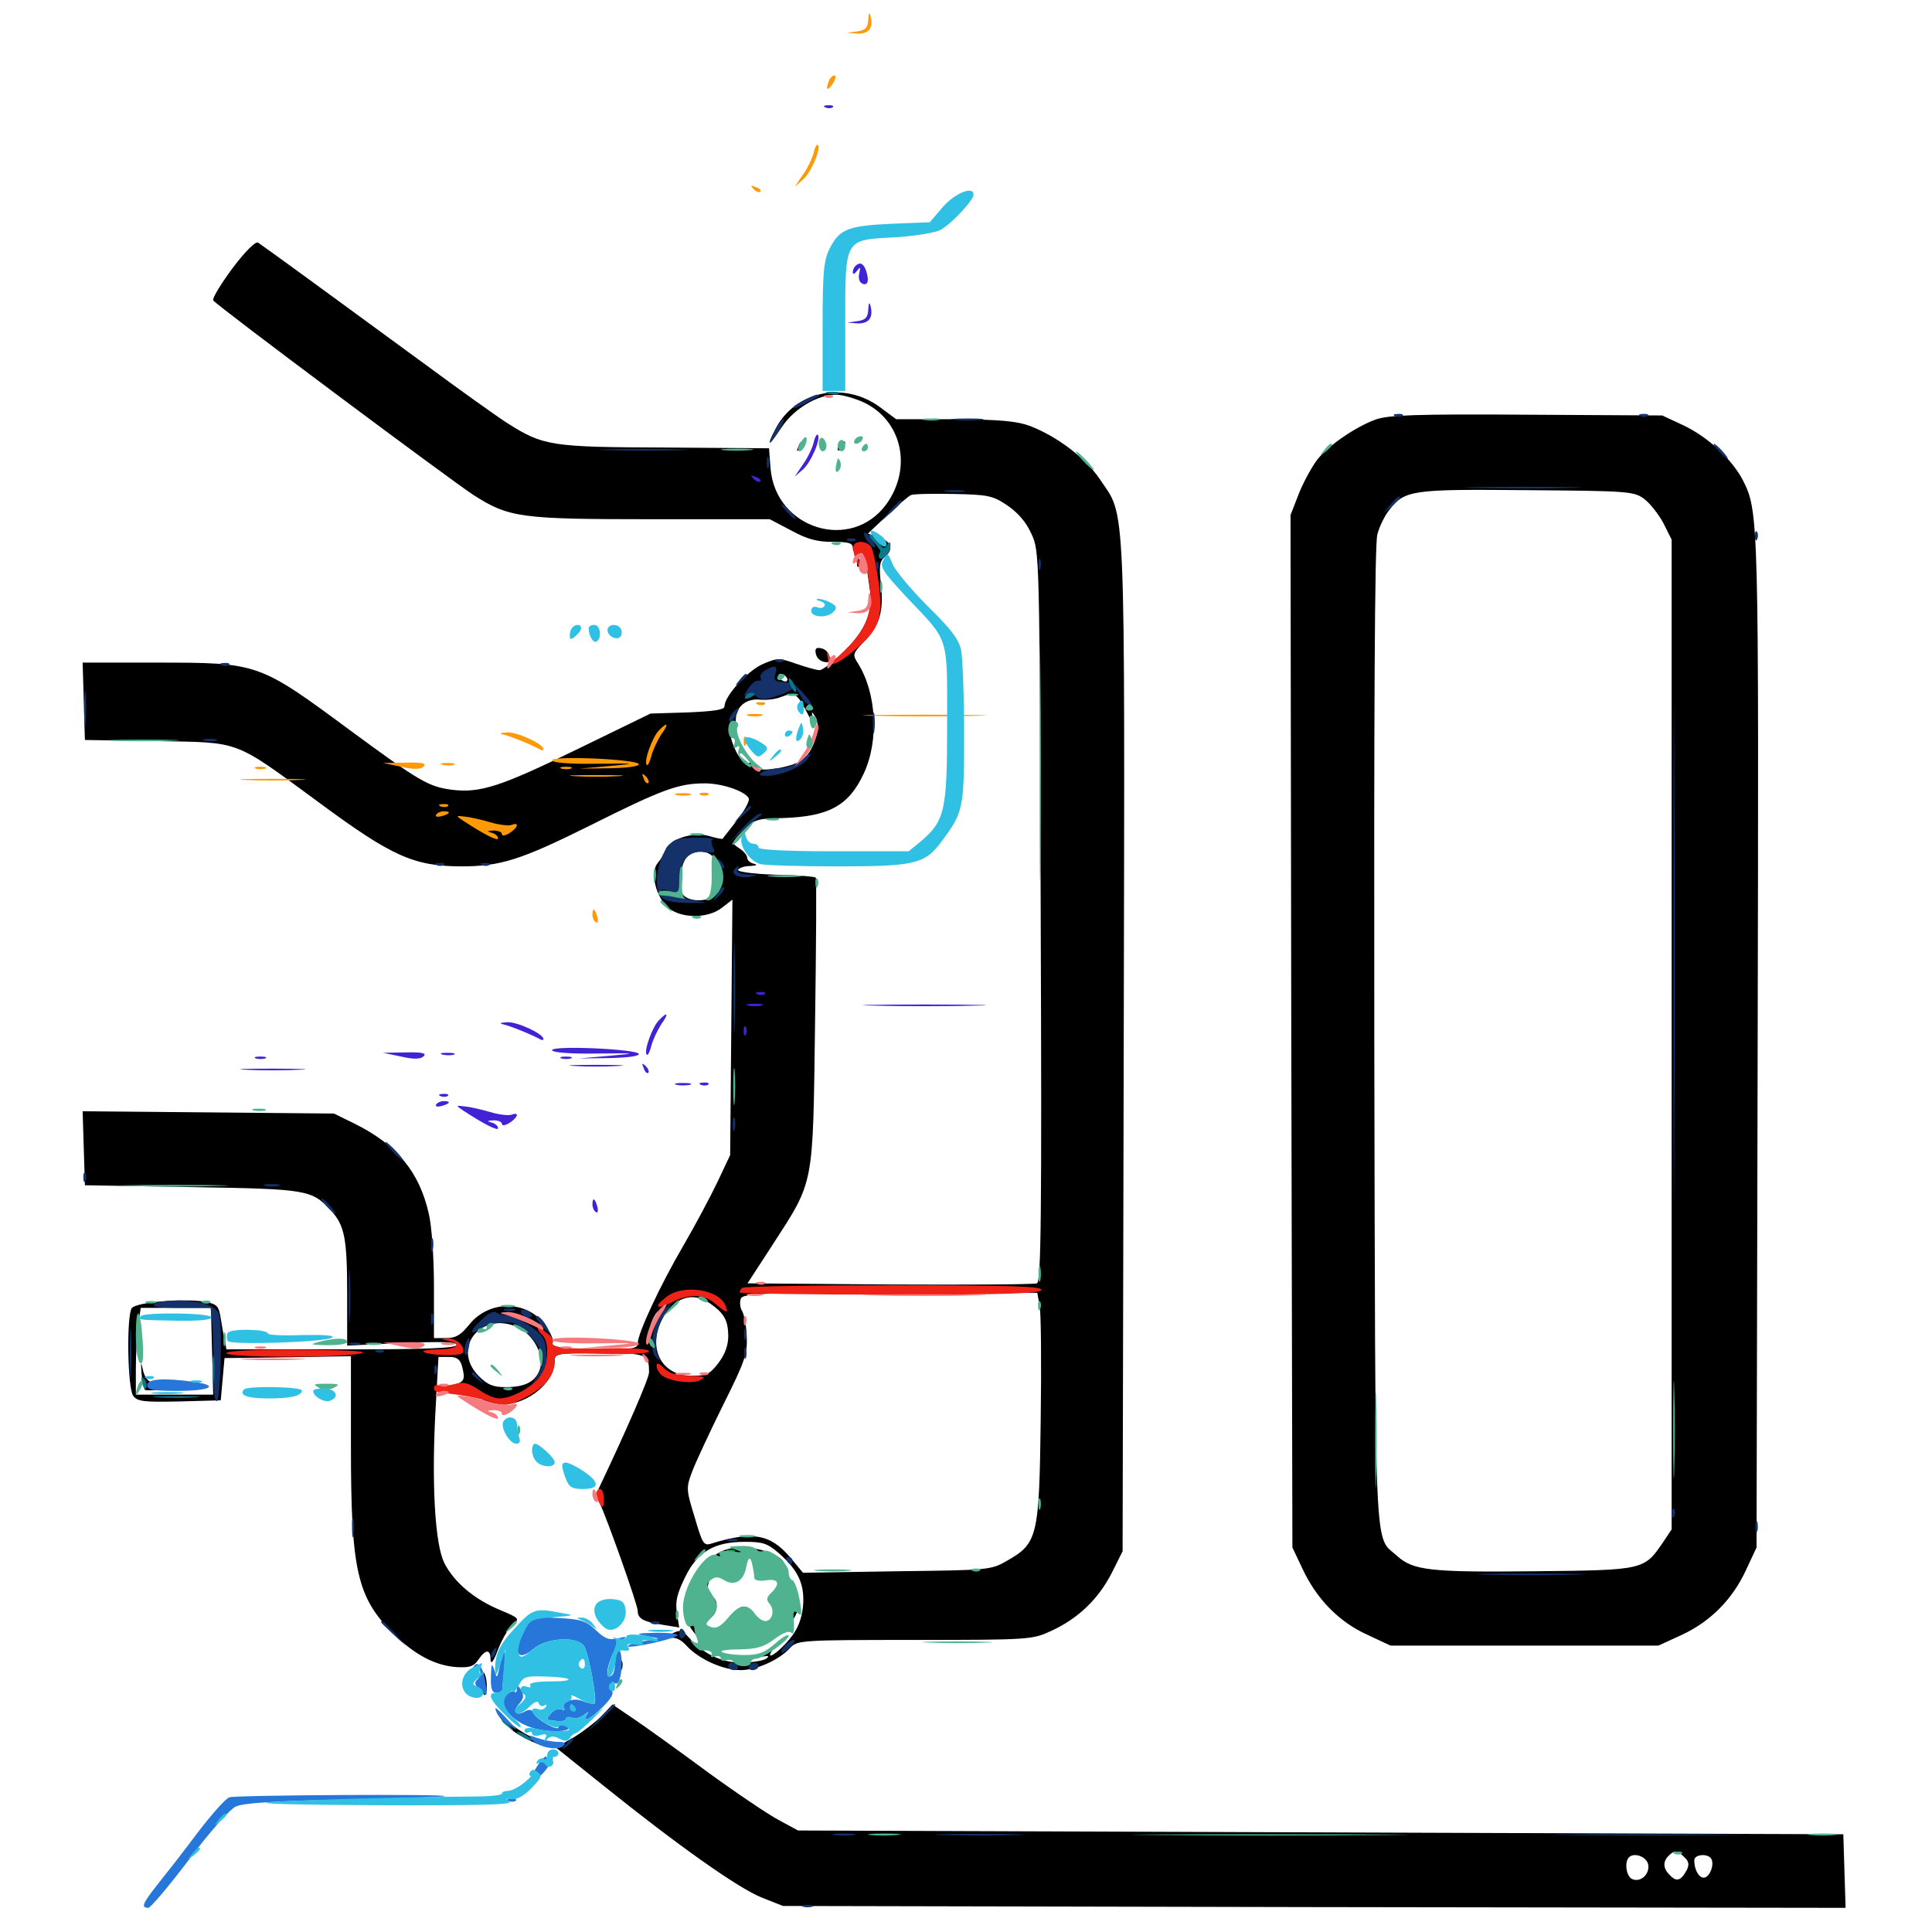<svg xmlns="http://www.w3.org/2000/svg" viewBox="0 -1000 1000 1000">
	<path fill="#000000" d="M120.312 -861.133C114.258 -852.93 109.766 -845.508 110.352 -844.531C111.914 -841.992 232.617 -751.953 245.117 -743.75C263.477 -732.031 269.531 -731.25 337.305 -731.25H398.438L409.57 -725.391C417.773 -720.898 423.047 -719.531 430.859 -719.531C439.258 -719.531 441.406 -718.945 441.406 -716.406C441.406 -714.453 442.578 -713.672 444.336 -714.258C446.289 -715.234 447.461 -713.672 448.242 -708.789C448.828 -705.078 449.609 -698.828 450.195 -695.117C452.148 -683.594 448.047 -673.828 437.109 -663.086C431.445 -657.617 425.781 -653.125 424.219 -653.125C422.656 -653.125 417.188 -654.688 412.109 -656.445C403.125 -659.57 402.344 -659.57 394.336 -656.055C386.523 -652.344 375 -639.648 375 -634.375C375 -632.617 369.531 -631.836 355.859 -631.25L336.719 -630.664L299.805 -612.695C258.984 -592.773 248.633 -589.453 233.984 -591.211C221.875 -592.773 217.188 -595.508 181.641 -621.68C133.789 -657.031 133.984 -657.031 80.664 -657.031H42.773L43.359 -637.109L43.945 -616.992L81.055 -616.406C125 -615.625 120.508 -617.383 164.648 -584.961C202.93 -556.641 214.062 -551.758 238.477 -551.562C259.18 -551.562 269.531 -554.883 305.664 -572.852C342.773 -591.406 351.172 -594.531 364.844 -594.531C373.633 -594.531 385.352 -590.625 387.5 -586.914C388.281 -585.742 385.547 -580.664 381.445 -575.391C377.539 -570.312 374.023 -566.016 374.023 -565.82C373.828 -565.625 370.508 -566.211 366.602 -567.383C358.398 -569.531 346.484 -565.625 344.336 -559.961C343.75 -558.008 341.992 -555.078 340.43 -553.32C336.719 -548.828 338.867 -537.5 344.922 -531.055C350.977 -524.609 366.016 -524.023 373.828 -530.273L379.102 -534.375L378.516 -468.359L377.93 -402.148L371.484 -388.477C367.969 -381.055 359.961 -366.016 353.711 -355.273C341.602 -334.57 330.078 -309.766 330.078 -304.688C330.078 -301.953 327.148 -301.562 310.742 -301.562C291.211 -301.562 284.375 -302.734 286.133 -305.469C286.719 -306.25 284.961 -309.961 282.617 -313.477C273.438 -327.148 253.32 -327.539 242.773 -314.258C238.477 -308.984 235.938 -307.422 231.055 -307.422H224.609V-334.375C224.609 -349.609 223.438 -365.82 221.875 -372.07C216.992 -393.555 205.273 -407.617 183.594 -418.359L172.852 -423.633L107.812 -424.219L42.773 -424.805L43.359 -405.664L43.945 -386.523L99.609 -385.547C159.375 -384.57 161.328 -384.18 171.289 -373.438C178.32 -365.82 179.688 -359.18 179.688 -330.664V-303.516L208.008 -304.883C228.906 -305.664 236.328 -305.469 236.328 -303.906C236.328 -302.148 220.508 -301.562 176.758 -301.562H117.188L116.406 -306.055C115.82 -308.398 114.844 -313.672 114.258 -317.578C113.281 -324.023 112.305 -325 106.25 -326.172C95.312 -328.125 70.117 -325.977 68.164 -322.852C65.43 -318.555 66.016 -281.445 68.945 -277.539C71.094 -274.609 74.219 -274.219 92.773 -274.609L114.258 -275.195L115.234 -286.133L116.211 -297.07L149.023 -297.461L181.641 -298.047V-251.367C181.641 -187.305 184.766 -173.438 203.32 -154.688C214.453 -143.555 225.195 -137.891 236.328 -137.109C243.164 -136.719 245.312 -137.5 247.656 -141.016C251.367 -146.484 253.906 -146.484 253.906 -141.016C254.102 -138.086 255.469 -140.039 257.812 -146.289C259.961 -151.758 263.281 -157.422 265.43 -159.18C269.141 -162.109 268.75 -162.5 258.984 -166.602C245.703 -172.07 235.156 -180.859 230.078 -190.82C225 -200.586 223.242 -233.594 225.586 -273.047L226.953 -297.656H232.422C236.328 -297.656 238.086 -296.484 239.062 -293.164C241.016 -285.742 240.43 -284.57 233.984 -283.008C228.32 -281.836 227.93 -281.445 231.445 -280.078C233.594 -279.102 238.086 -278.32 241.602 -278.32C244.922 -278.125 248.242 -277.344 248.828 -276.367C249.414 -275.391 252.93 -274.023 256.641 -273.438C270.117 -270.898 287.109 -283.203 287.109 -295.703C287.109 -299.414 288.281 -299.609 310.352 -299.609C334.961 -299.609 335.938 -299.219 335.938 -289.648C335.938 -286.523 323.828 -258.789 310.156 -230.078C308.789 -227.148 308.789 -224.609 310.352 -222.07C313.672 -215.43 330.078 -169.531 330.078 -166.211C330.078 -162.109 333.203 -160.547 343.164 -158.984L351.562 -157.617L350.391 -165.039C349.414 -170.898 350.391 -175 354.492 -183.398C360.938 -196.875 369.727 -201.953 385.547 -201.953C394.922 -201.953 397.266 -201.172 403.32 -195.898C413.477 -186.914 416.602 -179.688 415.625 -168.359C414.844 -161.719 412.891 -156.641 408.789 -151.758C403.32 -144.922 396.094 -140.039 399.414 -145.312C400.391 -147.07 400 -147.266 397.266 -145.703C395.117 -144.727 392.188 -143.359 390.625 -142.578C389.062 -141.992 390.43 -141.797 393.555 -142.383C397.852 -143.164 398.633 -142.969 396.484 -141.406C394.922 -140.43 389.258 -139.453 383.789 -139.453C373.438 -139.453 364.453 -143.75 356.836 -152.148C352.734 -156.641 352.148 -156.641 346.68 -153.906C341.211 -151.367 341.211 -151.172 345.898 -152.148C349.609 -152.734 352.148 -151.758 355.664 -147.852C361.914 -141.211 374.219 -135.547 383.398 -135.547C391.602 -135.547 403.32 -140.82 408.984 -147.07C412.695 -150.977 414.258 -151.172 473.438 -151.172C533.398 -151.172 534.375 -151.367 544.141 -155.859C558.203 -162.305 568.555 -172.461 575.391 -185.742L581.055 -197.07L581.641 -458.594C582.227 -749.414 582.812 -731.641 569.141 -752.148C561.719 -763.086 547.266 -774.023 533.203 -779.492C526.367 -782.031 517.969 -782.812 494.141 -783.008H463.867L455.469 -789.258C436.914 -802.93 411.523 -797.656 401.367 -777.93C396.484 -768.75 398.047 -769.141 404.492 -778.711C410.938 -788.477 423.047 -795.703 432.812 -795.703C435.938 -795.703 441.992 -793.945 446.484 -791.992C466.797 -782.812 472.461 -758.008 458.789 -739.062C440.625 -714.062 401.367 -726.172 398.828 -757.617L398.047 -767.969L344.336 -768.359C285.352 -768.555 281.25 -769.141 262.5 -781.055C257.031 -784.57 237.305 -798.633 218.555 -812.5C174.609 -844.727 136.328 -872.656 133.594 -874.414C132.227 -875.195 126.953 -869.922 120.312 -861.133ZM521.289 -738.477C526.758 -734.766 531.055 -729.883 533.789 -723.828C538.086 -714.648 538.086 -714.648 538.672 -525.586C539.258 -370.312 538.867 -336.523 536.719 -335.742C535.352 -335.156 500.977 -334.961 460.547 -335.156L386.914 -335.742L399.609 -355.273C421.68 -389.453 420.703 -384.766 421.875 -470.508C422.461 -511.328 422.656 -545.117 422.266 -545.703C421.875 -546.289 412.305 -547.07 401.172 -547.266C389.648 -547.656 381.25 -548.828 382.031 -549.805C382.617 -550.781 385.352 -551.758 388.281 -551.758C391.602 -551.953 392.383 -552.344 390.234 -552.93C388.281 -553.32 386.719 -554.883 386.719 -556.055C386.719 -557.422 384.766 -559.57 382.617 -560.938C378.516 -563.672 378.516 -563.672 384.57 -569.922C390.234 -575.781 391.797 -576.367 404.883 -576.562C428.906 -577.344 439.258 -582.812 447.07 -599.609C455.078 -616.602 453.711 -641.602 443.945 -656.836C441.211 -661.133 441.406 -661.719 446.875 -667.578C455.273 -676.172 457.422 -683.203 456.055 -697.07C454.883 -706.641 455.273 -709.57 457.812 -711.523C462.695 -715.625 461.523 -719.531 455.078 -721.875L449.219 -723.828L459.375 -733.398C464.844 -738.672 470.508 -743.359 471.484 -743.75C472.656 -744.336 482.422 -744.531 493.359 -744.336C511.328 -743.945 513.672 -743.555 521.289 -738.477ZM407.227 -649.219C407.812 -648.242 407.617 -647.266 406.445 -647.266C405.469 -647.266 403.906 -648.242 403.32 -649.219C402.734 -650.391 402.93 -651.172 404.102 -651.172C405.078 -651.172 406.641 -650.391 407.227 -649.219ZM417.578 -631.445C419.922 -626.758 421.484 -625 420.898 -627.734C419.922 -632.031 419.922 -632.227 422.07 -628.906C425 -624.219 421.68 -612.305 416.016 -607.227C411.328 -602.93 392.578 -599.805 389.648 -602.93C388.281 -604.297 388.477 -604.297 390.43 -603.32C392.188 -602.344 392.773 -602.539 391.797 -603.906C391.016 -605.078 389.258 -605.664 387.891 -605.078C386.523 -604.492 383.984 -606.055 382.422 -608.594C378.516 -614.648 376.367 -623.828 378.906 -623.828C379.883 -623.828 380.859 -625.391 380.859 -627.344C380.859 -633.984 385.938 -638.477 392.969 -637.891C396.484 -637.5 401.562 -638.086 404.297 -639.258C411.328 -641.992 412.5 -641.211 417.578 -631.445ZM369.141 -556.445C372.461 -552.539 372.656 -539.844 369.531 -536.523C366.016 -533.008 356.445 -533.203 353.516 -536.914C350.781 -540.234 351.953 -552.344 355.664 -556.641C358.594 -560.156 366.016 -560.156 369.141 -556.445ZM538.086 -324.219C538.867 -320.703 539.062 -294.141 538.672 -265.234C537.891 -204.688 537.109 -201.172 521.289 -192.188C512.891 -187.305 511.719 -187.305 464.258 -186.719L415.625 -185.938L408.984 -193.945C398.633 -206.055 389.453 -207.617 367.969 -200.977C364.258 -199.805 363.477 -201.172 359.57 -214.648C355.078 -229.297 355.078 -229.883 358.398 -238.672C360.352 -243.75 367.578 -259.18 374.414 -273.047C385.547 -295.312 386.914 -299.219 386.523 -308.203C386.328 -313.672 385.156 -319.531 384.18 -321.289C383.008 -323.047 382.812 -325.977 383.398 -327.734C384.57 -330.469 392.188 -330.859 460.742 -330.859H536.914ZM367.188 -325.586C374.805 -320.312 376.758 -316.797 376.953 -308.789C376.953 -303.711 375.391 -299.219 371.875 -294.531C367.383 -288.672 365.625 -287.891 358.008 -287.891C342.383 -287.891 334.961 -302.148 342.773 -317.188C348.633 -328.32 358.398 -331.641 367.188 -325.586ZM109.766 -300.586L110.352 -278.125H90.43H70.312V-291.602C70.312 -298.828 70.898 -308.984 71.484 -314.062L72.852 -323.047H91.016H109.18ZM339.258 -315.234C337.891 -311.914 336.719 -310.156 336.328 -311.133C335.742 -313.086 339.258 -321.094 340.625 -321.094C341.211 -321.094 340.43 -318.359 339.258 -315.234ZM269.922 -311.914C277.148 -307.422 281.836 -297.461 279.297 -290.82C276.953 -284.766 271.68 -282.031 261.719 -282.031C255.273 -282.031 252.344 -283.203 247.852 -287.695C232.617 -303.125 250.781 -323.047 269.922 -311.914ZM73.242 -289.258C73.633 -285.156 74.414 -281.25 75 -280.664C75.586 -280.078 82.812 -280.469 91.211 -281.445L106.445 -283.398L93.75 -283.984C86.719 -284.375 79.688 -284.57 78.125 -284.766C76.562 -284.961 74.609 -287.695 74.023 -290.82C72.852 -295.703 72.852 -295.312 73.242 -289.258ZM711.914 -782.812C701.758 -779.102 687.695 -769.531 681.836 -762.109C679.297 -758.789 675 -751.172 672.461 -744.922L667.969 -733.398L668.359 -466.211L668.945 -199.023L674.219 -187.891C681.445 -172.461 692.969 -160.547 707.617 -153.906L719.727 -148.242H789.062H858.398L870.312 -153.711C885.156 -160.547 896.68 -172.07 903.711 -187.305L909.18 -199.023L909.766 -459.766C910.352 -731.836 910.352 -735.156 902.148 -751.367C896.484 -762.305 883.984 -773.828 871.289 -779.883L860.352 -784.961L790.039 -785.352C732.031 -785.742 718.359 -785.156 711.914 -782.812ZM850.977 -741.797C853.906 -739.648 858.398 -733.984 860.938 -729.297L865.234 -720.703V-464.453V-208.398L860.938 -201.953C850.977 -187.305 851.172 -187.305 794.336 -186.719C740.234 -186.133 731.445 -187.109 723.047 -194.727C711.133 -205.664 711.914 -186.719 711.328 -463.281C711.133 -630.859 711.523 -718.359 712.891 -723.242C713.867 -727.344 716.797 -733.203 719.141 -736.133C727.148 -746.289 730.469 -746.875 790.43 -746.289C842.383 -745.898 845.703 -745.703 850.977 -741.797ZM413.281 -768.945C412.109 -766.211 412.305 -766.016 414.258 -767.773C415.625 -769.141 416.211 -770.703 415.625 -771.289C415.039 -771.875 413.867 -770.898 413.281 -768.945ZM434.961 -770.898C434.18 -770.312 433.594 -768.75 433.594 -767.578C433.594 -766.406 434.57 -766.602 435.938 -767.969C437.109 -769.141 437.695 -770.703 437.305 -771.289C436.719 -771.875 435.547 -771.68 434.961 -770.898ZM443.555 -708.594C443.555 -706.445 444.141 -705.859 444.727 -707.422C445.312 -708.789 445.117 -710.547 444.531 -711.133C443.945 -711.914 443.359 -710.742 443.555 -708.594ZM422.266 -661.719C422.656 -659.57 424.414 -657.812 426.562 -657.422C429.102 -656.836 429.883 -657.617 429.297 -660.156C428.906 -662.305 427.148 -664.062 425 -664.453C422.461 -665.039 421.68 -664.258 422.266 -661.719ZM374.023 -197.266C360.742 -191.406 350.977 -172.07 355.469 -160.938C356.641 -158.008 360.547 -152.93 363.867 -150C368.75 -145.508 369.336 -145.312 366.211 -149.023L362.305 -153.906L367.188 -150.586C372.852 -146.68 389.648 -146.289 395.508 -149.805C411.133 -158.984 415.234 -165.234 412.305 -175.586C410.742 -182.031 402.93 -184.375 403.906 -178.125C404.297 -175.977 403.32 -174.609 401.367 -174.609C399.414 -174.609 398.438 -173.438 398.828 -171.289C399.219 -169.336 400.781 -167.969 401.953 -168.359C405.664 -168.945 404.688 -166.016 400.195 -162.109C396.094 -158.594 395.898 -158.789 391.211 -163.672C385.352 -170.117 383.984 -170.117 378.516 -162.891C375.977 -159.375 372.461 -157.031 369.727 -157.031C364.648 -157.031 363.867 -159.375 368.164 -162.891C371.875 -166.016 371.875 -172.07 368.164 -174.023C366.406 -175 365.82 -177.344 366.602 -180.078C367.773 -184.961 368.75 -185.156 375.781 -182.617C381.25 -180.469 383.789 -182.422 385.742 -190.82C387.5 -197.266 390.625 -197.852 390.625 -191.797C390.625 -187.891 391.797 -187.305 398.438 -186.914C403.711 -186.719 406.25 -187.5 406.25 -189.258C406.25 -196.484 384.375 -201.953 374.023 -197.266ZM392.188 -183.008C390.82 -183.594 391.797 -183.984 394.531 -183.984C397.266 -183.984 398.242 -183.594 397.07 -183.008C395.703 -182.617 393.359 -182.617 392.188 -183.008ZM319.531 -138.477C320.312 -136.914 321.094 -135.547 321.484 -135.547C321.875 -135.547 322.266 -136.914 322.266 -138.477C322.266 -140.039 321.484 -141.406 320.312 -141.406C319.336 -141.406 318.945 -140.039 319.531 -138.477ZM248.828 -129.688C249.414 -121.875 251.953 -119.727 251.953 -127.344C251.953 -130.664 251.172 -133.789 250.195 -134.375C249.219 -134.961 248.633 -133.008 248.828 -129.688ZM311.328 -111.719C308.203 -108.594 301.562 -103.516 296.68 -100.586L287.695 -95.508L312.305 -75.781C350.977 -44.727 381.641 -23.047 393.945 -17.969L405.273 -13.477L680.273 -12.891L955.273 -12.5L954.688 -31.445L954.102 -50.586L683.594 -51.562L413.086 -52.539L403.32 -57.812C398.047 -60.547 381.25 -71.875 366.211 -82.812C351.172 -93.945 333.984 -106.25 327.93 -110.352L316.992 -117.773ZM871.875 -38.672C874.219 -36.523 874.414 -34.766 873.047 -32.031C870.117 -26.562 867.773 -25.781 864.453 -29.297C860.742 -32.812 860.547 -36.328 863.672 -39.453C866.797 -42.578 868.164 -42.383 871.875 -38.672ZM853.125 -34.766C853.906 -29.883 849.219 -25.586 844.922 -27.344C841.797 -28.516 840.625 -36.133 843.164 -38.672C845.898 -41.406 852.539 -38.867 853.125 -34.766ZM885.742 -37.891C887.5 -34.961 884.961 -28.125 881.836 -28.125C879.297 -28.125 876.953 -32.227 876.953 -37.109C876.953 -40.234 883.984 -40.82 885.742 -37.891ZM258.008 -112.109C259.766 -109.57 263.281 -105.859 265.82 -103.906C272.07 -99.219 285.156 -94.141 285.156 -96.094C285.156 -97.07 281.641 -98.828 277.344 -100.195C273.047 -101.367 266.211 -105.859 262.109 -109.766C257.422 -114.453 256.055 -115.234 258.008 -112.109ZM104.492 -53.125C99.414 -46.289 97.852 -43.555 100.781 -46.68C103.711 -50 107.031 -52.344 108.008 -51.953C108.789 -51.758 109.18 -52.344 108.594 -53.32C108.008 -54.297 109.375 -57.227 111.523 -60.156C113.672 -62.891 115.039 -65.234 114.453 -65.234C113.867 -65.234 109.375 -59.766 104.492 -53.125ZM83.203 -26.367C78.125 -19.727 75 -14.258 76.172 -13.477C77.148 -12.891 78.125 -13.672 78.125 -15.234C78.125 -16.992 79.297 -18.164 80.664 -17.969C81.836 -17.578 82.812 -18.75 82.422 -20.508C82.031 -23.633 85.156 -27.539 88.867 -28.125C90.039 -28.32 90.625 -29.492 90.234 -30.469C90.039 -31.641 90.82 -33.594 91.992 -35.156C93.164 -36.719 93.75 -37.891 93.359 -37.891C92.773 -37.891 88.281 -32.617 83.203 -26.367Z"/>
	<path fill="#ff9906" d="M427.344 -1094.336C425.781 -1094.922 426.367 -1095.508 428.516 -1095.508C430.664 -1095.703 431.836 -1095.117 431.055 -1094.531C430.469 -1093.945 428.711 -1093.75 427.344 -1094.336ZM442.773 -1012.305C441.992 -1011.719 441.406 -1010.156 441.406 -1008.984C441.406 -1007.812 442.383 -1008.203 443.555 -1009.766C445.312 -1012.109 445.508 -1011.914 444.727 -1008.398C444.141 -1005.859 444.922 -1003.711 446.484 -1003.125C449.414 -1001.953 450 -1005.273 448.047 -1010.547C446.68 -1013.867 444.922 -1014.453 442.773 -1012.305ZM449.414 -989.844C449.219 -985.742 448.047 -984.375 443.945 -983.789C443.945 -983.789 438.477 -983.008 438.477 -983.008C438.477 -983.008 443.945 -982.617 443.945 -982.617C449.609 -982.422 452.148 -985.547 450.586 -991.602C450 -993.945 449.609 -993.359 449.414 -989.844ZM428.906 -957.812C427.148 -953.125 428.516 -952.734 431.25 -957.031C432.617 -959.18 432.812 -960.938 431.836 -960.938C430.859 -960.938 429.492 -959.57 428.906 -957.812ZM421.094 -920.703C420.312 -917.773 417.773 -912.5 415.43 -909.375L411.328 -903.32L415.625 -907.031C419.727 -910.547 425.195 -923.242 423.242 -925C422.852 -925.586 421.68 -923.633 421.094 -920.703ZM390.039 -902.148C391.406 -900.781 392.969 -900.195 393.555 -900.781C394.141 -901.367 393.164 -902.539 391.211 -903.125C388.477 -904.297 388.281 -904.102 390.039 -902.148ZM392.188 -635.352C390.625 -635.938 391.211 -636.523 393.359 -636.523C395.508 -636.719 396.68 -636.133 395.898 -635.547C395.312 -634.961 393.555 -634.766 392.188 -635.352ZM387.305 -629.492C385.352 -630.078 386.914 -630.469 390.625 -630.469C394.336 -630.469 395.898 -630.078 394.141 -629.492C392.188 -629.102 389.062 -629.102 387.305 -629.492ZM452.734 -629.492C438.477 -629.688 450 -630.078 478.516 -630.078C507.031 -630.078 518.555 -629.688 504.492 -629.492C490.234 -629.102 466.797 -629.102 452.734 -629.492ZM341.211 -622.07C337.695 -618.75 333.008 -605.664 334.766 -604.102C335.352 -603.516 336.328 -605.664 337.109 -608.594C337.891 -611.719 340.234 -616.602 342.188 -619.727C346.289 -625.391 345.703 -626.758 341.211 -622.07ZM260.742 -619.727C264.258 -618.945 275.781 -614.258 279.883 -611.914C280.664 -611.523 281.25 -611.523 281.25 -612.305C281.25 -614.844 267.969 -621.094 262.695 -620.898C258.789 -620.703 258.203 -620.312 260.742 -619.727ZM384.961 -616.016C384.961 -613.867 385.547 -613.281 386.133 -614.844C386.719 -616.211 386.523 -617.969 385.938 -618.555C385.352 -619.336 384.766 -618.164 384.961 -616.016ZM285.742 -606.445C285.742 -605.273 294.531 -604.492 308.398 -604.688C329.883 -604.883 330.273 -604.883 315.43 -603.516C315.43 -603.516 299.805 -602.148 299.805 -602.148C299.805 -602.148 315.43 -602.344 315.43 -602.344C324.805 -602.539 330.859 -603.32 330.664 -604.492C329.883 -607.031 285.742 -608.984 285.742 -606.445ZM207.617 -603.125C214.453 -601.562 217.773 -601.758 219.336 -603.32C220.898 -604.883 218.359 -605.469 209.961 -605.273L198.242 -605.078ZM229.102 -604.102C227.148 -604.688 228.32 -605.078 231.445 -605.078C234.766 -605.078 236.133 -604.688 234.961 -604.102C233.594 -603.711 230.859 -603.711 229.102 -604.102ZM132.422 -602.148C131.055 -602.734 132.031 -603.125 134.766 -603.125C137.5 -603.125 138.477 -602.734 137.305 -602.148C135.938 -601.758 133.594 -601.758 132.422 -602.148ZM290.625 -602.148C289.258 -602.734 290.234 -603.125 292.969 -603.125C295.703 -603.125 296.68 -602.734 295.508 -602.148C294.141 -601.758 291.797 -601.758 290.625 -602.148ZM297.461 -598.242C291.211 -598.633 296.289 -598.828 308.594 -598.828C320.898 -598.828 325.977 -598.633 319.922 -598.242C313.672 -597.852 303.516 -597.852 297.461 -598.242ZM333.203 -597.07C333.789 -595.117 334.961 -594.141 335.547 -594.727C336.133 -595.312 335.547 -596.875 334.18 -598.242C332.227 -600 332.031 -599.805 333.203 -597.07ZM127.344 -596.289C120.117 -596.68 126.562 -596.875 141.602 -596.875C156.641 -596.875 162.5 -596.484 154.688 -596.289C146.875 -595.898 134.57 -595.898 127.344 -596.289ZM350.195 -588.477C348.242 -589.062 349.805 -589.453 353.516 -589.453C357.227 -589.453 358.789 -589.062 357.031 -588.477C355.078 -588.086 351.953 -588.086 350.195 -588.477ZM362.891 -588.477C361.328 -589.062 361.914 -589.648 364.062 -589.648C366.211 -589.844 367.383 -589.258 366.602 -588.672C366.016 -588.086 364.258 -587.891 362.891 -588.477ZM228.125 -582.617C226.562 -583.203 227.148 -583.789 229.297 -583.789C231.445 -583.984 232.617 -583.398 231.836 -582.812C231.25 -582.227 229.492 -582.031 228.125 -582.617ZM225.781 -578.32C225 -577.344 226.367 -576.953 228.516 -577.539C233.008 -578.711 233.594 -580.078 229.688 -580.078C228.125 -580.078 226.367 -579.297 225.781 -578.32ZM239.453 -575.391C250.391 -568.164 257.812 -564.453 257.812 -566.016C257.812 -567.188 256.25 -568.555 254.492 -568.945C251.758 -569.727 252.148 -569.922 255.469 -570.117C257.812 -570.117 259.766 -569.336 259.766 -568.359C259.766 -567.188 261.328 -567.383 263.672 -568.75C268.164 -571.68 268.945 -574.609 264.844 -573.047C263.281 -572.461 258.203 -573.047 253.711 -574.414C249.023 -575.781 242.969 -577.148 240.43 -577.344C235.938 -577.93 235.938 -577.734 239.453 -575.391ZM306.641 -526.562C306.641 -525 307.422 -523.242 308.398 -522.656C309.375 -521.875 309.766 -523.242 309.18 -525.391C308.008 -529.883 306.641 -530.469 306.641 -526.562Z"/>
	<path fill="#ef2218" d="M441.602 -716.211C441.602 -714.258 442.578 -710.938 443.555 -708.789C445.312 -705.078 445.312 -705.273 444.531 -709.375C444.141 -711.719 444.531 -713.672 445.508 -713.672C447.266 -713.672 448.242 -710.156 450.195 -696.484C451.758 -684.18 448.438 -674.609 439.062 -665.234C431.836 -657.812 430.664 -657.227 429.297 -660.352C427.93 -663.477 427.734 -663.477 428.32 -659.961C428.906 -654.297 432.227 -655.078 442.578 -663.672C455.273 -674.414 457.227 -679.883 454.688 -699.219C453.516 -707.617 451.758 -715.82 450.781 -717.188C447.656 -720.703 441.406 -720.117 441.602 -716.211ZM384.18 -333.398C383.398 -332.812 382.812 -331.641 382.812 -331.055C382.812 -330.469 417.969 -329.883 460.938 -329.883C522.07 -329.883 539.062 -330.469 539.062 -332.422C539.062 -334.18 522.461 -334.766 462.305 -334.766C419.922 -334.766 384.766 -334.18 384.18 -333.398ZM344.922 -328.711C338.281 -323.633 339.648 -321.875 347.07 -325.586C356.25 -330.469 364.453 -330.273 369.922 -325.391C375.977 -320.312 377.344 -319.922 375.586 -324.023C372.461 -332.617 353.516 -335.547 344.922 -328.711ZM278.516 -313.477C277.93 -312.5 278.711 -310.742 280.273 -309.375C284.766 -305.664 283.984 -293.164 278.906 -286.914C274.609 -281.445 264.648 -276.172 258.203 -276.172C256.055 -276.172 251.367 -278.125 247.852 -280.664C242.578 -284.18 239.844 -284.961 235.352 -283.594C232.031 -282.812 228.32 -282.422 227.148 -283.008C225.781 -283.398 224.609 -282.812 224.609 -281.445C224.609 -280.078 226.562 -279.102 229.102 -278.906C235.938 -278.516 246.484 -276.758 254.883 -274.219C262.109 -272.07 263.477 -272.266 272.852 -277.148C282.812 -282.617 287.109 -288.281 287.109 -295.898C287.109 -299.609 288.086 -299.805 311.523 -299.219C326.953 -298.828 335.938 -299.414 335.938 -300.586C335.938 -301.758 327.93 -302.344 315.039 -302.148C292.578 -301.562 284.375 -302.539 286.133 -305.469C286.719 -306.445 285.352 -308.398 283.203 -309.961C281.055 -311.328 279.883 -313.281 280.664 -313.867C281.25 -314.648 281.445 -315.234 280.664 -315.234C280.078 -315.234 279.102 -314.453 278.516 -313.477ZM232.031 -306.055C239.648 -304.492 236.523 -301.562 227.148 -301.562C222.266 -301.562 218.555 -300.977 219.141 -300.391C221.289 -298.438 238.281 -297.852 239.453 -299.805C241.211 -302.734 236.328 -307.422 231.641 -307.227C227.734 -306.836 227.734 -306.836 232.031 -306.055ZM117.188 -299.609C117.188 -297.266 175 -297.07 186.523 -299.414C191.797 -300.586 181.641 -301.172 155.859 -301.367C131.25 -301.562 117.188 -300.781 117.188 -299.609ZM339.844 -292.969C339.844 -291.602 341.016 -289.453 342.383 -288.281C346.289 -284.961 358.789 -283.398 362.695 -285.742C365.625 -287.305 364.453 -287.695 357.031 -287.891C350.391 -287.891 346.484 -289.062 343.75 -291.797C341.016 -294.531 339.844 -294.922 339.844 -292.969ZM308.594 -226.953C308.594 -225.586 309.57 -223.047 310.547 -221.484C312.109 -219.141 312.5 -219.727 312.5 -224.023C312.5 -226.953 311.719 -229.297 310.547 -229.297C309.57 -229.297 308.594 -228.125 308.594 -226.953Z"/>
	<path fill="#1ca14c" d="M376.562 -196.68C375 -197.266 375.586 -197.852 377.734 -197.852C379.883 -198.047 381.055 -197.461 380.273 -196.875C379.688 -196.289 377.93 -196.094 376.562 -196.68Z"/>
	<path fill="#143269" d="M415.625 -792.578C408.008 -788.477 408.789 -787.109 416.602 -791.016C423.828 -794.727 425.195 -795.703 422.656 -795.703C421.68 -795.508 418.555 -794.141 415.625 -792.578ZM722.266 -784.57C720.703 -785.156 721.289 -785.742 723.438 -785.742C725.586 -785.938 726.758 -785.352 725.977 -784.766C725.391 -784.18 723.633 -783.984 722.266 -784.57ZM849.219 -784.57C847.656 -785.156 848.242 -785.742 850.391 -785.742C852.539 -785.938 853.711 -785.352 852.93 -784.766C852.344 -784.18 850.586 -783.984 849.219 -784.57ZM401.758 -778.32C400 -775.195 398.438 -771.875 398.438 -770.898C398.438 -770.117 400.195 -772.266 402.539 -775.977C404.688 -779.492 406.055 -782.812 405.859 -783.203C405.469 -783.594 403.516 -781.25 401.758 -778.32ZM493.555 -782.617C490.234 -783.008 493.555 -783.398 500.977 -783.398C508.594 -783.398 511.328 -783.008 507.227 -782.617C503.32 -782.227 497.07 -782.227 493.555 -782.617ZM889.648 -766.406C891.602 -764.258 893.555 -762.5 894.141 -762.5C894.727 -762.5 893.555 -764.258 891.602 -766.406C889.648 -768.555 887.695 -770.312 887.109 -770.312C886.523 -770.312 887.695 -768.555 889.648 -766.406ZM315.039 -766.992C304.492 -767.188 312.695 -767.578 333.008 -767.578C353.516 -767.578 362.109 -767.188 352.148 -766.992C342.188 -766.602 325.586 -766.602 315.039 -766.992ZM396.875 -760.547C396.875 -757.812 397.266 -756.836 397.852 -758.203C398.242 -759.375 398.242 -761.719 397.852 -763.086C397.266 -764.258 396.875 -763.281 396.875 -760.547ZM764.258 -747.461C750.586 -747.656 761.328 -748.047 788.086 -748.047C815.039 -748.047 826.172 -747.656 813.086 -747.461C800 -747.07 778.125 -747.07 764.258 -747.461ZM489.844 -745.508C487.305 -745.898 489.258 -746.289 494.141 -746.289C499.023 -746.289 500.977 -745.898 498.633 -745.508C496.094 -745.117 492.188 -745.117 489.844 -745.508ZM719.531 -738.672L715.82 -734.18L720.312 -737.891C722.656 -740.039 724.609 -741.992 724.609 -742.383C724.609 -743.945 723.047 -742.773 719.531 -738.672ZM460.742 -735.742L456.055 -730.273L461.523 -734.961C466.406 -739.453 467.773 -741.016 466.211 -741.016C465.82 -741.016 463.477 -738.672 460.742 -735.742ZM407.227 -735.156C409.18 -733.008 411.133 -731.25 411.719 -731.25C412.305 -731.25 411.133 -733.008 409.18 -735.156C407.227 -737.305 405.273 -739.062 404.688 -739.062C404.102 -739.062 405.273 -737.305 407.227 -735.156ZM447.266 -723.633C447.266 -722.266 448.633 -719.922 450.195 -718.359C453.906 -714.453 453.906 -717.383 450.195 -722.266C448.438 -724.414 447.266 -725 447.266 -723.633ZM908.398 -722.266C908.398 -720.117 908.984 -719.531 909.57 -721.094C910.156 -722.461 909.961 -724.219 909.375 -724.805C908.789 -725.586 908.203 -724.414 908.398 -722.266ZM439.062 -720.117C437.5 -720.703 438.086 -721.289 440.234 -721.289C442.383 -721.484 443.555 -720.898 442.773 -720.312C442.188 -719.727 440.43 -719.531 439.062 -720.117ZM866.211 -506.641C866.211 -392.188 866.406 -345.508 866.602 -402.539C866.992 -459.766 866.992 -553.516 866.602 -610.547C866.406 -667.773 866.211 -621.094 866.211 -506.641ZM537.5 -707.812C537.5 -705.078 537.891 -704.102 538.477 -705.469C538.867 -706.641 538.867 -708.984 538.477 -710.352C537.891 -711.523 537.5 -710.547 537.5 -707.812ZM453.32 -706.641C453.32 -704.492 453.906 -703.906 454.492 -705.469C455.078 -706.836 454.883 -708.594 454.297 -709.18C453.711 -709.961 453.125 -708.789 453.32 -706.641ZM401.953 -657.617C400.391 -658.203 400.977 -658.789 403.125 -658.789C405.273 -658.984 406.445 -658.398 405.664 -657.812C405.078 -657.227 403.32 -657.031 401.953 -657.617ZM114.844 -655.664C113.281 -656.25 113.867 -656.836 116.016 -656.836C118.164 -657.031 119.336 -656.445 118.555 -655.859C117.969 -655.273 116.211 -655.078 114.844 -655.664ZM395.898 -652.93C394.141 -651.758 392.969 -650 393.75 -649.023C394.336 -648.047 393.75 -647.461 392.578 -647.656C391.406 -648.047 388.867 -646.094 387.109 -643.359C385.156 -640.625 384.766 -639.258 386.328 -640.234C387.695 -641.016 390.039 -640.625 391.602 -639.453C393.75 -637.695 396.094 -637.695 401.758 -639.648C405.859 -640.82 409.766 -642.773 410.352 -643.75C410.938 -644.531 412.5 -643.164 414.062 -640.43C415.43 -637.695 417.383 -635.547 418.359 -635.547C419.336 -635.547 419.531 -634.57 418.75 -633.203C417.969 -631.836 418.164 -631.641 419.727 -632.422C421.289 -633.398 420.508 -635.742 416.797 -640.039C413.867 -643.555 410.742 -646.484 409.961 -646.484C408.984 -646.68 406.445 -646.875 404.102 -647.07C400.977 -647.266 400.391 -648.242 401.367 -651.172C402.734 -655.469 401.172 -656.055 395.898 -652.93ZM382.617 -647.852C380.078 -644.727 380.273 -644.531 383.398 -647.07C386.523 -649.609 387.5 -651.172 385.938 -651.172C385.547 -651.172 383.984 -649.609 382.617 -647.852ZM43.555 -632.617C43.555 -624.023 43.945 -620.703 44.336 -625.391C44.727 -629.883 44.727 -636.914 44.336 -641.016C43.945 -644.922 43.555 -641.211 43.555 -632.617ZM378.906 -630.664C377.539 -628.906 376.953 -627.148 377.539 -626.562C378.125 -625.977 379.492 -627.344 380.859 -629.492C383.398 -634.375 382.422 -634.766 378.906 -630.664ZM451.758 -625.781C451.758 -620.898 452.148 -618.945 452.539 -621.484C452.93 -623.828 452.93 -627.734 452.539 -630.273C452.148 -632.617 451.758 -630.664 451.758 -625.781ZM106.055 -616.602C104.102 -617.188 105.273 -617.578 108.398 -617.578C111.719 -617.578 113.086 -617.188 111.914 -616.602C110.547 -616.211 107.812 -616.211 106.055 -616.602ZM414.258 -606.25C411.719 -604.102 407.031 -602.344 403.516 -602.344C400.195 -602.344 396.094 -601.367 394.531 -600.391C392.188 -598.828 392.773 -598.438 397.07 -598.438C403.906 -598.438 414.258 -602.734 417.773 -606.836C421.289 -611.133 419.922 -610.938 414.258 -606.25ZM383.594 -578.516L379.883 -574.023L384.375 -577.734C388.477 -581.25 389.648 -582.812 388.086 -582.812C387.695 -582.812 385.742 -580.859 383.594 -578.516ZM384.57 -571.68L377.93 -564.258L385.742 -571.094C390.039 -574.805 393.945 -578.125 394.336 -578.516C394.727 -578.711 394.336 -578.906 393.359 -578.906C392.188 -578.906 388.281 -575.586 384.57 -571.68ZM349.219 -565.039C341.211 -560.547 336.914 -541.016 342.578 -535.352C344.336 -533.594 349.609 -532.617 356.836 -532.617C366.797 -532.617 367.188 -532.617 360.352 -533.789C352.93 -534.961 352.539 -535.352 351.953 -542.383C350.977 -553.32 355.859 -559.961 364.258 -558.984C369.922 -558.398 370.508 -558.594 368.945 -561.523C367.969 -563.672 367.969 -565.234 369.141 -565.625C370.117 -566.016 366.797 -566.406 361.719 -566.406C356.445 -566.602 350.781 -566.016 349.219 -565.039ZM348.633 -537.891C352.344 -536.328 352.344 -536.133 348.242 -536.133C345.898 -535.938 343.359 -536.914 342.773 -537.891C341.406 -540.234 343.164 -540.234 348.633 -537.891ZM372.266 -552.93C372.852 -550.977 374.023 -550 374.609 -550.586C375.195 -551.172 374.609 -552.734 373.242 -554.102C371.289 -555.859 371.094 -555.664 372.266 -552.93ZM226.172 -552.148C224.609 -552.734 225.195 -553.32 227.344 -553.32C229.492 -553.516 230.664 -552.93 229.883 -552.344C229.297 -551.758 227.539 -551.562 226.172 -552.148ZM249.609 -552.148C248.047 -552.734 248.633 -553.32 250.781 -553.32C252.93 -553.516 254.102 -552.93 253.32 -552.344C252.734 -551.758 250.977 -551.562 249.609 -552.148ZM379.883 -549.609C378.32 -547.07 383.398 -545.117 389.062 -546.289C392.383 -546.875 391.992 -547.266 387.109 -547.461C383.398 -547.461 381.055 -548.438 381.836 -549.609C382.422 -550.781 382.617 -551.562 382.031 -551.562C381.445 -551.562 380.469 -550.586 379.883 -549.609ZM371.289 -537.305C368.75 -533.203 368.945 -533.203 372.266 -536.328C374.219 -538.281 375.391 -540.234 374.805 -540.625C374.219 -541.211 372.656 -539.648 371.289 -537.305ZM379.688 -489.062C379.688 -468.164 380.078 -459.57 380.273 -470.117C380.664 -480.469 380.664 -497.656 380.273 -508.203C380.078 -518.555 379.688 -509.961 379.688 -489.062ZM379.297 -417.773C379.297 -414.648 379.688 -413.477 380.273 -415.43C380.664 -417.188 380.664 -419.922 380.273 -421.289C379.688 -422.461 379.297 -421.094 379.297 -417.773ZM203.125 -404.102C205.664 -401.367 208.203 -399.219 208.594 -399.219C209.18 -399.219 207.617 -401.367 205.078 -404.102C202.539 -406.836 200 -408.984 199.609 -408.984C199.023 -408.984 200.586 -406.836 203.125 -404.102ZM43.164 -390.234C43.164 -388.086 43.75 -387.5 44.336 -389.062C44.922 -390.43 44.727 -392.188 44.141 -392.773C43.555 -393.555 42.969 -392.383 43.164 -390.234ZM137.305 -386.133C135.352 -386.719 136.914 -387.109 140.625 -387.109C144.336 -387.109 145.898 -386.719 144.141 -386.133C142.188 -385.742 139.062 -385.742 137.305 -386.133ZM168.945 -375.781C170.898 -373.633 172.852 -371.875 173.438 -371.875C174.023 -371.875 172.852 -373.633 170.898 -375.781C168.945 -377.93 166.992 -379.688 166.406 -379.688C165.82 -379.688 166.992 -377.93 168.945 -375.781ZM223.047 -355.273C223.047 -352.148 223.438 -350.977 224.023 -352.93C224.414 -354.688 224.414 -357.422 224.023 -358.789C223.438 -359.961 223.047 -358.594 223.047 -355.273ZM180.469 -328.906C180.469 -316.602 180.664 -311.523 181.055 -317.773C181.445 -323.828 181.445 -333.984 181.055 -340.234C180.664 -346.289 180.469 -341.211 180.469 -328.906ZM80.078 -325C78.125 -323.633 82.031 -323.047 92.969 -323.047H108.984L109.961 -313.867C110.352 -308.594 110.742 -297.656 110.547 -289.258C110.352 -280.078 111.133 -274.414 112.305 -274.805C114.062 -275.586 115.234 -311.914 113.477 -319.531C113.281 -321.289 110.156 -323.828 107.031 -324.805C99.609 -327.539 83.984 -327.539 80.078 -325ZM341.992 -319.531C337.305 -312.695 335.938 -300.586 339.648 -297.266C341.797 -295.117 341.992 -295.312 340.82 -297.656C338.086 -302.344 339.648 -313.477 343.945 -319.531C346.094 -322.461 347.461 -325 346.875 -325C346.484 -325 344.141 -322.461 341.992 -319.531ZM249.609 -317.188C242.969 -311.133 242.383 -308.203 248.633 -312.109C252.93 -314.844 257.422 -315.82 264.453 -315.43C269.531 -315.234 281.25 -302.148 281.25 -297.07C281.25 -294.531 279.883 -290.43 278.125 -287.891L275 -283.008L279.297 -287.695C282.227 -291.211 283.203 -294.531 282.812 -300.391C282.227 -307.031 281.055 -308.984 274.414 -313.672C270.117 -316.602 264.844 -318.945 262.695 -319.141C260.352 -319.141 257.812 -319.922 256.836 -320.703C255.664 -321.68 252.539 -320.117 249.609 -317.188ZM261.328 -321.68C259.961 -322.266 260.938 -322.656 263.672 -322.656C266.406 -322.656 267.383 -322.266 266.211 -321.68C264.844 -321.289 262.5 -321.289 261.328 -321.68ZM269.531 -321.289C269.531 -320.312 270.898 -319.141 272.461 -318.359C274.023 -317.773 275.391 -318.164 275.391 -318.945C275.391 -319.922 274.023 -321.094 272.461 -321.875C270.898 -322.461 269.531 -322.07 269.531 -321.289ZM223.047 -317.188C223.047 -314.453 223.438 -313.477 224.023 -314.844C224.414 -316.016 224.414 -318.359 224.023 -319.727C223.438 -320.898 223.047 -319.922 223.047 -317.188ZM67.188 -299.609C67.188 -288.281 67.383 -283.789 67.773 -289.453C68.164 -294.922 68.164 -304.297 67.773 -309.961C67.383 -315.43 67.188 -310.938 67.188 -299.609ZM277.344 -318.164C277.344 -317.578 279.297 -315.039 281.445 -312.695L285.547 -308.398L283.398 -312.695C281.25 -316.992 277.344 -320.508 277.344 -318.164ZM385.156 -309.375C385.156 -306.641 385.547 -305.664 386.133 -307.031C386.523 -308.203 386.523 -310.547 386.133 -311.914C385.547 -313.086 385.156 -312.109 385.156 -309.375ZM241.016 -304.492C240.43 -302.93 240.234 -300.586 240.625 -299.219C241.211 -297.852 241.992 -299.023 242.578 -302.148C243.75 -307.812 242.773 -309.18 241.016 -304.492ZM181.25 -304.102C179.883 -304.688 180.859 -305.078 183.594 -305.078C186.328 -305.078 187.305 -304.688 186.133 -304.102C184.766 -303.711 182.422 -303.711 181.25 -304.102ZM385.156 -299.609C385.156 -296.875 385.547 -295.898 386.133 -297.266C386.523 -298.438 386.523 -300.781 386.133 -302.148C385.547 -303.32 385.156 -302.344 385.156 -299.609ZM194.922 -300.195C193.359 -300.781 193.945 -301.367 196.094 -301.367C198.242 -301.562 199.414 -300.977 198.633 -300.391C198.047 -299.805 196.289 -299.609 194.922 -300.195ZM224.805 -290.625C224.805 -288.477 225.391 -287.891 225.977 -289.453C226.562 -290.82 226.367 -292.578 225.781 -293.164C225.195 -293.945 224.609 -292.773 224.805 -290.625ZM244.141 -289.062C244.141 -288.672 245.703 -287.109 247.656 -285.742C250.586 -283.203 250.781 -283.398 248.242 -286.523C245.703 -289.648 244.141 -290.625 244.141 -289.062ZM865.43 -216.406C865.43 -214.258 866.016 -213.672 866.602 -215.234C867.188 -216.602 866.992 -218.359 866.406 -218.945C865.82 -219.727 865.234 -218.555 865.43 -216.406ZM182.227 -208.789C182.227 -204.492 182.617 -202.93 183.008 -205.469C183.398 -207.812 183.398 -211.328 183.008 -213.281C182.422 -215.039 182.031 -213.086 182.227 -208.789ZM908.594 -209.766C908.594 -207.031 908.984 -206.055 909.57 -207.422C909.961 -208.594 909.961 -210.938 909.57 -212.305C908.984 -213.477 908.594 -212.5 908.594 -209.766ZM376.562 -202.539C375.195 -203.125 376.172 -203.516 378.906 -203.516C381.641 -203.516 382.617 -203.125 381.445 -202.539C380.078 -202.148 377.734 -202.148 376.562 -202.539ZM407.227 -192.188C407.812 -191.211 408.789 -190.234 409.375 -190.234C409.766 -190.234 410.156 -191.211 410.156 -192.188C410.156 -193.359 409.18 -194.141 408.008 -194.141C407.031 -194.141 406.641 -193.359 407.227 -192.188ZM770.117 -184.961C757.422 -185.156 767.383 -185.547 791.992 -185.547C816.797 -185.547 827.148 -185.156 815.039 -184.961C802.93 -184.57 782.812 -184.57 770.117 -184.961ZM197.266 -160.352C197.266 -159.961 200.195 -157.227 203.711 -153.906L209.961 -148.242L204.297 -154.688C198.828 -160.547 197.266 -161.914 197.266 -160.352ZM337.5 -159.57C335.938 -160.156 336.523 -160.742 338.672 -160.742C340.82 -160.938 341.992 -160.352 341.211 -159.766C340.625 -159.18 338.867 -158.984 337.5 -159.57ZM351.562 -153.906C351.562 -152.344 352.539 -151.562 353.516 -152.148C354.688 -152.93 355.078 -154.297 354.492 -155.273C352.734 -158.008 351.562 -157.422 351.562 -153.906ZM406.25 -148.242C402.539 -143.75 404.688 -143.359 408.984 -147.461C411.133 -149.609 411.914 -151.172 410.742 -151.172C409.57 -151.172 407.617 -149.805 406.25 -148.242ZM254.883 -145.117C254.102 -143.945 253.906 -142.773 254.492 -142.188C254.883 -141.602 255.859 -142.578 256.445 -144.336C257.812 -147.656 256.641 -148.242 254.883 -145.117ZM376.953 -137.5C376.953 -136.523 378.32 -135.547 380.078 -135.547C381.641 -135.547 382.422 -136.523 381.836 -137.5C381.25 -138.672 379.883 -139.453 378.711 -139.453C377.734 -139.453 376.953 -138.672 376.953 -137.5ZM387.695 -137.5C387.109 -136.523 387.891 -135.547 389.453 -135.547C391.211 -135.547 392.578 -136.523 392.578 -137.5C392.578 -138.672 391.797 -139.453 390.82 -139.453C389.648 -139.453 388.281 -138.672 387.695 -137.5ZM310.352 -110.742L303.711 -103.32L311.133 -109.961C315.039 -113.672 318.359 -116.992 318.359 -117.383C318.359 -118.945 316.797 -117.383 310.352 -110.742ZM292.773 -97.07C290.234 -93.945 290.43 -93.75 293.555 -96.289C296.68 -98.828 297.656 -100.391 296.094 -100.391C295.703 -100.391 294.141 -98.828 292.773 -97.07ZM432.227 -50.195C429.102 -50.586 431.25 -50.977 436.523 -50.977C441.992 -50.977 444.336 -50.586 441.992 -50.195C439.453 -49.805 435.156 -49.805 432.227 -50.195ZM488.867 -50.195C478.32 -50.391 486.523 -50.781 506.836 -50.781C527.344 -50.781 535.938 -50.391 525.977 -50.195C516.016 -49.805 499.414 -49.805 488.867 -50.195ZM811.133 -50.195C788.672 -50.391 807.031 -50.586 851.562 -50.586C896.094 -50.586 914.453 -50.391 892.188 -50.195C869.727 -49.805 833.398 -49.805 811.133 -50.195ZM415.625 -13.086C414.258 -13.672 415.234 -14.062 417.969 -14.062C420.703 -14.062 421.68 -13.672 420.508 -13.086C419.141 -12.695 416.797 -12.695 415.625 -13.086Z"/>
	<path fill="#f67b7f" d="M427.344 -794.336C425.781 -794.922 426.367 -795.508 428.516 -795.508C430.664 -795.703 431.836 -795.117 431.055 -794.531C430.469 -793.945 428.711 -793.75 427.344 -794.336ZM442.773 -712.305C441.992 -711.719 441.406 -710.156 441.406 -708.984C441.406 -707.812 442.383 -708.203 443.555 -709.766C445.312 -712.109 445.508 -711.914 444.727 -708.398C444.141 -705.859 444.922 -703.711 446.484 -703.125C449.414 -701.953 450 -705.273 448.047 -710.547C446.68 -713.867 444.922 -714.453 442.773 -712.305ZM449.414 -689.844C449.219 -685.742 448.047 -684.375 443.945 -683.789L438.477 -683.008L443.945 -682.617C449.609 -682.422 452.148 -685.547 450.586 -691.602C450 -693.945 449.609 -693.359 449.414 -689.844ZM428.906 -657.812C427.148 -653.125 428.516 -652.734 431.25 -657.031C432.617 -659.18 432.812 -660.938 431.836 -660.938C430.859 -660.938 429.492 -659.57 428.906 -657.812ZM421.094 -620.703C420.312 -617.773 417.773 -612.5 415.43 -609.375L411.328 -603.32L415.625 -607.031C419.727 -610.547 425.195 -623.242 423.242 -625C422.852 -625.586 421.68 -623.633 421.094 -620.703ZM390.039 -602.148C391.406 -600.781 392.969 -600.195 393.555 -600.781C394.141 -601.367 393.164 -602.539 391.211 -603.125C388.477 -604.297 388.281 -604.102 390.039 -602.148ZM392.188 -335.352C390.625 -335.938 391.211 -336.523 393.359 -336.523C395.508 -336.719 396.68 -336.133 395.898 -335.547C395.312 -334.961 393.555 -334.766 392.188 -335.352ZM387.305 -329.492C385.352 -330.078 386.914 -330.469 390.625 -330.469C394.336 -330.469 395.898 -330.078 394.141 -329.492C392.188 -329.102 389.062 -329.102 387.305 -329.492ZM452.734 -329.492C438.477 -329.688 450 -330.078 478.516 -330.078C507.031 -330.078 518.555 -329.688 504.492 -329.492C490.234 -329.102 466.797 -329.102 452.734 -329.492ZM341.211 -322.07C337.695 -318.75 333.008 -305.664 334.766 -304.102C335.352 -303.516 336.328 -305.664 337.109 -308.594C337.891 -311.719 340.234 -316.602 342.188 -319.727C346.289 -325.391 345.703 -326.758 341.211 -322.07ZM260.742 -319.727C264.258 -318.945 275.781 -314.258 279.883 -311.914C280.664 -311.523 281.25 -311.523 281.25 -312.305C281.25 -314.844 267.969 -321.094 262.695 -320.898C258.789 -320.703 258.203 -320.312 260.742 -319.727ZM384.961 -316.016C384.961 -313.867 385.547 -313.281 386.133 -314.844C386.719 -316.211 386.523 -317.969 385.938 -318.555C385.352 -319.336 384.766 -318.164 384.961 -316.016ZM285.742 -306.445C285.742 -305.273 294.531 -304.492 308.398 -304.688C329.883 -304.883 330.273 -304.883 315.43 -303.516L299.805 -302.148L315.43 -302.344C324.805 -302.539 330.859 -303.32 330.664 -304.492C329.883 -307.031 285.742 -308.984 285.742 -306.445ZM207.617 -303.125C214.453 -301.562 217.773 -301.758 219.336 -303.32C220.898 -304.883 218.359 -305.469 209.961 -305.273L198.242 -305.078ZM229.102 -304.102C227.148 -304.688 228.32 -305.078 231.445 -305.078C234.766 -305.078 236.133 -304.688 234.961 -304.102C233.594 -303.711 230.859 -303.711 229.102 -304.102ZM132.422 -302.148C131.055 -302.734 132.031 -303.125 134.766 -303.125C137.5 -303.125 138.477 -302.734 137.305 -302.148C135.938 -301.758 133.594 -301.758 132.422 -302.148ZM290.625 -302.148C289.258 -302.734 290.234 -303.125 292.969 -303.125C295.703 -303.125 296.68 -302.734 295.508 -302.148C294.141 -301.758 291.797 -301.758 290.625 -302.148ZM297.461 -298.242C291.211 -298.633 296.289 -298.828 308.594 -298.828C320.898 -298.828 325.977 -298.633 319.922 -298.242C313.672 -297.852 303.516 -297.852 297.461 -298.242ZM333.203 -297.07C333.789 -295.117 334.961 -294.141 335.547 -294.727C336.133 -295.312 335.547 -296.875 334.18 -298.242C332.227 -300 332.031 -299.805 333.203 -297.07ZM127.344 -296.289C120.117 -296.68 126.562 -296.875 141.602 -296.875C156.641 -296.875 162.5 -296.484 154.688 -296.289C146.875 -295.898 134.57 -295.898 127.344 -296.289ZM350.195 -288.477C348.242 -289.062 349.805 -289.453 353.516 -289.453C357.227 -289.453 358.789 -289.062 357.031 -288.477C355.078 -288.086 351.953 -288.086 350.195 -288.477ZM362.891 -288.477C361.328 -289.062 361.914 -289.648 364.062 -289.648C366.211 -289.844 367.383 -289.258 366.602 -288.672C366.016 -288.086 364.258 -287.891 362.891 -288.477ZM228.125 -282.617C226.562 -283.203 227.148 -283.789 229.297 -283.789C231.445 -283.984 232.617 -283.398 231.836 -282.812C231.25 -282.227 229.492 -282.031 228.125 -282.617ZM225.781 -278.32C225 -277.344 226.367 -276.953 228.516 -277.539C233.008 -278.711 233.594 -280.078 229.688 -280.078C228.125 -280.078 226.367 -279.297 225.781 -278.32ZM239.453 -275.391C250.391 -268.164 257.812 -264.453 257.812 -266.016C257.812 -267.188 256.25 -268.555 254.492 -268.945C251.758 -269.727 252.148 -269.922 255.469 -270.117C257.812 -270.117 259.766 -269.336 259.766 -268.359C259.766 -267.188 261.328 -267.383 263.672 -268.75C268.164 -271.68 268.945 -274.609 264.844 -273.047C263.281 -272.461 258.203 -273.047 253.711 -274.414C249.023 -275.781 242.969 -277.148 240.43 -277.344C235.938 -277.93 235.938 -277.734 239.453 -275.391ZM306.641 -226.562C306.641 -225 307.422 -223.242 308.398 -222.656C309.375 -221.875 309.766 -223.242 309.18 -225.391C308.008 -229.883 306.641 -230.469 306.641 -226.562Z"/>
	<path fill="#0b7889" d="M428.32 -796.289C426.367 -796.875 427.539 -797.266 430.664 -797.266C433.984 -797.266 435.352 -796.875 434.18 -796.289C432.812 -795.898 430.078 -795.898 428.32 -796.289ZM452.344 -719.336C454.297 -716.992 455.859 -714.844 455.664 -714.453C453.711 -711.523 455.469 -709.57 458.008 -711.719C459.57 -713.086 460.938 -715.625 460.938 -717.383C460.938 -719.922 460.547 -719.922 459.18 -717.773C457.812 -715.625 456.836 -715.82 454.883 -719.336C453.32 -721.484 451.367 -723.438 450.391 -723.438C449.414 -723.438 450.195 -721.68 452.344 -719.336ZM408.203 -648.242C408.203 -647.266 409.18 -644.922 410.156 -643.359C411.133 -641.797 412.109 -641.406 412.109 -642.383C412.109 -643.555 411.133 -645.703 410.156 -647.266C409.18 -648.828 408.203 -649.414 408.203 -648.242ZM385.742 -639.453C385.156 -638.281 385.938 -638.086 387.5 -638.672C391.016 -640.039 391.602 -641.406 388.867 -641.406C387.695 -641.406 386.328 -640.625 385.742 -639.453ZM109.961 -290.82C109.961 -284.375 110.352 -282.031 110.742 -285.547C111.133 -289.062 111.133 -294.336 110.742 -297.266C110.352 -300.195 109.961 -297.266 109.961 -290.82ZM73.633 -283.789C74.414 -281.25 75.195 -280.273 75.781 -281.836C76.172 -283.203 75.586 -285.352 74.609 -286.328C73.047 -287.891 72.852 -287.109 73.633 -283.789ZM81.641 -276.758C75.977 -277.148 80.078 -277.344 90.82 -277.344C101.562 -277.344 106.25 -277.148 101.172 -276.758C96.094 -276.367 87.305 -276.367 81.641 -276.758ZM259.766 -109.375C259.766 -108.984 261.328 -107.422 263.281 -106.055C266.211 -103.516 266.406 -103.711 263.867 -106.836C261.328 -109.961 259.766 -110.938 259.766 -109.375ZM267.578 -103.516C267.578 -102.93 269.336 -101.562 271.484 -100.391C273.633 -99.219 275.391 -98.828 275.391 -99.219C275.391 -99.805 273.633 -101.172 271.484 -102.344C269.336 -103.516 267.578 -103.906 267.578 -103.516Z"/>
	<path fill="#4fb38f" d="M478.125 -782.617C475.586 -783.008 477.148 -783.398 481.445 -783.398C485.742 -783.594 487.695 -783.203 485.938 -782.617C483.984 -782.227 480.469 -782.227 478.125 -782.617ZM414.062 -770.508C412.891 -768.164 412.695 -766.406 413.867 -766.406C415.82 -766.406 418.555 -772.266 417.188 -773.633C416.797 -774.219 415.43 -772.656 414.062 -770.508ZM423.828 -770.508C423.828 -768.164 424.805 -766.406 425.781 -766.406C426.953 -766.406 427.734 -767.578 427.734 -769.141C427.734 -770.703 426.953 -772.656 425.781 -773.242C424.805 -773.828 423.828 -772.656 423.828 -770.508ZM442.383 -772.266C441.797 -771.289 441.992 -770.312 443.164 -770.312C444.141 -770.312 445.703 -771.289 446.289 -772.266C446.875 -773.438 446.68 -774.219 445.508 -774.219C444.531 -774.219 442.969 -773.438 442.383 -772.266ZM433.594 -769.336C433.594 -767.773 434.57 -766.406 435.547 -766.406C436.719 -766.406 437.5 -767.773 437.5 -769.336C437.5 -770.898 436.719 -772.266 435.547 -772.266C434.57 -772.266 433.594 -770.898 433.594 -769.336ZM446.289 -768.359C445.703 -767.383 446.094 -766.406 447.07 -766.406C448.242 -766.406 449.219 -767.383 449.219 -768.359C449.219 -769.531 448.828 -770.312 448.438 -770.312C447.852 -770.312 446.875 -769.531 446.289 -768.359ZM685.352 -766.992C682.812 -763.867 683.008 -763.672 686.133 -766.211C689.258 -768.75 690.234 -770.312 688.672 -770.312C688.281 -770.312 686.719 -768.75 685.352 -766.992ZM374.414 -766.992C371.094 -767.383 374.414 -767.773 381.836 -767.773C389.453 -767.773 392.188 -767.383 388.086 -766.992C384.18 -766.602 377.93 -766.602 374.414 -766.992ZM560.547 -761.523C563.086 -758.789 565.625 -756.641 566.016 -756.641C566.602 -756.641 565.039 -758.789 562.5 -761.523C559.961 -764.258 557.422 -766.406 557.031 -766.406C556.445 -766.406 558.008 -764.258 560.547 -761.523ZM433.594 -762.5C432.031 -757.422 432.227 -754.492 433.984 -756.25C435.156 -757.422 435.547 -759.375 434.961 -760.938C434.375 -762.305 433.789 -763.086 433.594 -762.5ZM431.25 -718.164C429.688 -718.75 430.273 -719.336 432.422 -719.336C434.57 -719.531 435.742 -718.945 434.961 -718.359C434.375 -717.773 432.617 -717.578 431.25 -718.164ZM538.086 -605.273C538.086 -550.586 538.281 -527.734 538.477 -554.883C538.867 -581.836 538.867 -626.758 538.477 -654.492C538.281 -682.227 538.086 -660.156 538.086 -605.273ZM455.469 -696.094C455.469 -693.359 455.859 -692.383 456.445 -693.75C456.836 -694.922 456.836 -697.266 456.445 -698.633C455.859 -699.805 455.469 -698.828 455.469 -696.094ZM402.344 -649.023C402.344 -650.195 403.32 -651.172 404.297 -651.172C405.469 -651.172 406.25 -650.781 406.25 -650.391C406.25 -649.805 405.469 -648.828 404.297 -648.242C403.32 -647.656 402.344 -648.047 402.344 -649.023ZM407.812 -640.039C406.445 -640.625 407.422 -641.016 410.156 -641.016C412.891 -641.016 413.867 -640.625 412.695 -640.039C411.328 -639.648 408.984 -639.648 407.812 -640.039ZM417.188 -633.984C416.602 -633.008 417.383 -632.227 418.945 -632.227C420.508 -632.227 421.289 -633.008 420.703 -633.984C420.117 -634.766 419.336 -635.547 418.945 -635.547C418.555 -635.547 417.773 -634.766 417.188 -633.984ZM419.336 -625.586C420.117 -622.656 420.898 -622.266 422.07 -624.023C423.633 -626.758 422.656 -629.688 419.922 -629.688C419.141 -629.688 418.75 -627.93 419.336 -625.586ZM378.125 -626.367C376.172 -624.219 376.758 -617.969 379.102 -617.969C380.273 -617.969 380.664 -616.602 380.078 -614.844C379.297 -612.891 379.688 -612.305 381.25 -613.281C382.617 -614.258 383.008 -613.672 382.227 -611.719C381.641 -609.961 382.812 -607.031 384.961 -605.078C386.914 -603.32 388.672 -602.344 388.672 -603.125C388.672 -603.906 390.625 -603.516 393.164 -602.344C396.094 -600.781 395.898 -601.367 391.797 -604.492C386.133 -608.984 379.883 -620.703 381.836 -623.828C383.008 -625.781 379.883 -628.125 378.125 -626.367ZM386.914 -606.836C389.453 -603.711 389.258 -603.516 386.328 -606.055C384.375 -607.422 382.812 -608.984 382.812 -609.375C382.812 -610.938 384.375 -609.961 386.914 -606.836ZM417.578 -616.406C416.992 -614.258 417.578 -612.695 418.945 -612.695C420.312 -612.695 420.898 -614.258 420.312 -616.406C419.922 -618.359 419.141 -619.922 418.945 -619.922C418.75 -619.922 417.969 -618.359 417.578 -616.406ZM59.18 -616.602C50.781 -616.797 57.617 -617.188 74.219 -617.188C90.82 -617.188 97.656 -616.797 89.453 -616.602C81.055 -616.211 67.383 -616.211 59.18 -616.602ZM397.07 -575.586C395.117 -576.172 396.289 -576.562 399.414 -576.562C402.734 -576.562 404.102 -576.172 402.93 -575.586C401.562 -575.195 398.828 -575.195 397.07 -575.586ZM383.789 -569.141C380.664 -566.016 378.516 -563.086 379.102 -562.695C379.492 -562.305 382.422 -564.844 385.352 -568.555C392.383 -576.562 391.406 -576.953 383.789 -569.141ZM358.008 -567.773C356.055 -568.359 357.227 -568.75 360.352 -568.75C363.672 -568.75 365.039 -568.359 363.867 -567.773C362.5 -567.383 359.766 -567.383 358.008 -567.773ZM368.359 -548.242C368.555 -541.602 367.773 -536.328 366.406 -535.547C364.844 -534.375 364.844 -533.984 366.602 -533.984C367.969 -533.984 370.508 -536.133 372.266 -538.867C375.586 -543.945 375 -550 370.703 -556.055C368.555 -558.984 368.164 -557.812 368.359 -548.242ZM338.281 -546.68C338.281 -543.555 338.672 -542.383 339.258 -544.336C339.648 -546.094 339.648 -548.828 339.258 -550.195C338.672 -551.367 338.281 -550 338.281 -546.68ZM351.562 -544.531C351.562 -538.086 351.172 -537.5 346.875 -538.672C344.141 -539.258 341.602 -539.062 341.016 -538.281C340.43 -537.305 341.016 -536.523 342.383 -536.523C343.75 -536.523 347.461 -536.133 350.586 -535.352C353.906 -534.766 355.469 -534.57 354.492 -534.961C353.32 -535.547 352.734 -539.453 353.125 -543.75C353.516 -548.047 353.32 -551.562 352.734 -551.562C352.148 -551.562 351.562 -548.438 351.562 -544.531ZM399.023 -546.289C394.922 -546.68 398.242 -547.07 406.25 -547.07C414.258 -547.07 417.578 -546.68 413.672 -546.289C409.57 -545.898 402.93 -545.898 399.023 -546.289ZM422.07 -542.578C422.07 -540.43 422.656 -539.844 423.242 -541.406C423.828 -542.773 423.633 -544.531 423.047 -545.117C422.461 -545.898 421.875 -544.727 422.07 -542.578ZM341.797 -533.203C341.797 -532.812 343.359 -531.25 345.312 -529.883C348.242 -527.344 348.438 -527.539 345.898 -530.664C343.359 -533.789 341.797 -534.766 341.797 -533.203ZM358.984 -524.805C357.422 -525.391 358.008 -525.977 360.156 -525.977C362.305 -526.172 363.477 -525.586 362.695 -525C362.109 -524.414 360.352 -524.219 358.984 -524.805ZM379.492 -437.305C379.492 -428.711 379.883 -425.391 380.273 -430.078C380.664 -434.57 380.664 -441.602 380.273 -445.703C379.883 -449.609 379.492 -445.898 379.492 -437.305ZM131.445 -425.195C129.492 -425.781 130.664 -426.172 133.789 -426.172C137.109 -426.172 138.477 -425.781 137.305 -425.195C135.938 -424.805 133.203 -424.805 131.445 -425.195ZM66.797 -386.133C54.297 -386.328 64.648 -386.719 89.844 -386.719C115.039 -386.719 125.391 -386.328 112.695 -386.133C100.195 -385.742 79.492 -385.742 66.797 -386.133ZM537.5 -340.625C537.5 -336.914 537.891 -335.352 538.477 -337.305C538.867 -339.062 538.867 -342.188 538.477 -344.141C537.891 -345.898 537.5 -344.336 537.5 -340.625ZM361.328 -328.125C361.328 -327.734 362.695 -326.758 364.453 -326.172C366.016 -325.586 366.797 -325.781 366.211 -326.953C365.039 -328.906 361.328 -329.688 361.328 -328.125ZM75.781 -325.586C74.414 -326.172 75.391 -326.562 78.125 -326.562C80.859 -326.562 81.836 -326.172 80.664 -325.586C79.297 -325.195 76.953 -325.195 75.781 -325.586ZM105.078 -325.586C103.516 -326.172 104.102 -326.758 106.25 -326.758C108.398 -326.953 109.57 -326.367 108.789 -325.781C108.203 -325.195 106.445 -325 105.078 -325.586ZM346.484 -322.656L342.773 -318.164L347.266 -321.875C351.367 -325.391 352.539 -326.953 350.977 -326.953C350.586 -326.953 348.633 -325 346.484 -322.656ZM537.305 -323.828C537.305 -321.68 537.891 -321.094 538.477 -322.656C539.062 -324.023 538.867 -325.781 538.281 -326.367C537.695 -327.148 537.109 -325.977 537.305 -323.828ZM260.352 -323.633C258.398 -324.219 259.57 -324.609 262.695 -324.609C266.016 -324.609 267.383 -324.219 266.211 -323.633C264.844 -323.242 262.109 -323.242 260.352 -323.633ZM70.312 -308.789C70.312 -301.562 71.289 -295.312 72.461 -294.531C74.023 -293.555 74.414 -297.07 73.828 -306.25C72.656 -323.438 70.312 -325.195 70.312 -308.789ZM251.953 -313.086C251.953 -312.109 251.172 -311.523 250.195 -312.305C249.219 -312.891 247.852 -312.5 247.266 -311.523C245.703 -308.984 251.562 -310.156 254.297 -312.891C256.055 -314.648 256.055 -315.234 254.297 -315.234C252.93 -315.234 251.953 -314.258 251.953 -313.086ZM265.625 -314.453C265.625 -313.867 267.383 -312.5 269.531 -311.328C271.68 -310.156 273.438 -309.766 273.438 -310.156C273.438 -310.742 271.68 -312.109 269.531 -313.281C267.383 -314.453 265.625 -314.844 265.625 -314.453ZM115.625 -306.445C115.625 -303.32 116.016 -302.148 116.602 -304.102C116.992 -305.859 116.992 -308.594 116.602 -309.961C116.016 -311.133 115.625 -309.766 115.625 -306.445ZM165.039 -305.469C159.961 -304.102 160.742 -303.906 169.531 -303.711C175.195 -303.711 179.688 -304.297 179.688 -305.469C179.688 -307.617 173.633 -307.617 165.039 -305.469ZM335.938 -305.664C335.938 -304.492 336.719 -303.125 337.891 -302.539C339.062 -301.953 339.258 -302.734 338.672 -304.297C337.305 -307.812 335.938 -308.398 335.938 -305.664ZM190.039 -304.102C188.086 -304.688 189.648 -305.078 193.359 -305.078C197.07 -305.078 198.633 -304.688 196.875 -304.102C194.922 -303.711 191.797 -303.711 190.039 -304.102ZM279.102 -297.266C279.883 -291.797 280.273 -291.602 280.859 -295.508C281.25 -298.047 280.859 -300.781 279.883 -301.758C278.711 -302.93 278.516 -301.172 279.102 -297.266ZM866.016 -259.57C866.016 -237.109 866.406 -228.125 866.602 -239.648C866.992 -251.172 866.992 -269.727 866.602 -280.664C866.406 -291.602 866.016 -282.227 866.016 -259.57ZM253.906 -292.969C253.906 -292.578 255.469 -291.016 257.422 -289.648C260.352 -287.109 260.547 -287.305 258.008 -290.43C255.469 -293.555 253.906 -294.531 253.906 -292.969ZM711.719 -254.688C711.719 -232.617 712.109 -223.633 712.305 -234.766C712.695 -245.703 712.695 -263.672 712.305 -274.805C712.109 -285.742 711.719 -276.758 711.719 -254.688ZM71.484 -283.008C69.727 -277.93 70.117 -276.758 72.461 -280.664C73.633 -282.617 74.219 -284.766 73.633 -285.156C73.242 -285.742 72.266 -284.766 71.484 -283.008ZM164.844 -281.836C167.188 -280.273 169.727 -280.273 172.656 -281.641C176.172 -283.398 175.781 -283.789 168.945 -283.789C162.5 -283.789 161.719 -283.594 164.844 -281.836ZM261.328 -280.664C259.766 -281.25 260.352 -281.836 262.5 -281.836C264.648 -282.031 265.82 -281.445 265.039 -280.859C264.453 -280.273 262.695 -280.078 261.328 -280.664ZM267.773 -259.375C267.773 -257.227 268.359 -256.641 268.945 -258.203C269.531 -259.57 269.336 -261.328 268.75 -261.914C268.164 -262.695 267.578 -261.523 267.773 -259.375ZM537.5 -221.484C537.5 -218.75 537.891 -217.773 538.477 -219.141C538.867 -220.312 538.867 -222.656 538.477 -224.023C537.891 -225.195 537.5 -224.219 537.5 -221.484ZM383.398 -204.492C381.445 -205.078 383.008 -205.469 386.719 -205.469C390.43 -205.469 391.992 -205.078 390.234 -204.492C388.281 -204.102 385.156 -204.102 383.398 -204.492ZM380.859 -197.852C384.961 -196.484 384.375 -196.289 378.32 -197.07C373.438 -197.461 371.484 -197.07 372.266 -195.703C373.242 -194.336 372.656 -194.141 371.289 -194.922C366.016 -198.242 353.711 -179.883 353.516 -168.359C353.516 -161.719 355.469 -156.836 357.617 -158.203C358.594 -158.789 359.375 -158.398 359.375 -157.227C359.375 -156.25 359.961 -153.906 360.742 -151.953C361.719 -149.414 361.328 -149.023 359.18 -150.195C356.836 -151.758 356.836 -151.367 358.984 -148.633C360.547 -146.875 362.305 -145.508 362.891 -145.703C366.797 -146.094 369.141 -145.117 368.164 -143.359C367.578 -142.188 368.359 -141.992 369.922 -142.578C371.68 -143.164 373.047 -142.773 373.047 -141.602C373.047 -140.43 374.219 -140.039 375.781 -140.625C377.344 -141.211 379.102 -140.82 379.883 -139.648C381.445 -136.914 388.672 -136.914 388.672 -139.453C388.672 -140.625 389.844 -141.406 391.211 -141.406C394.727 -141.406 408.203 -150.977 408.203 -153.32C408.203 -154.492 405.078 -152.734 401.367 -149.414C395.703 -144.531 392.773 -143.359 385.156 -143.359C380.078 -143.359 375 -144.141 373.633 -144.922C372.461 -145.703 376.562 -146.289 382.812 -146.289C391.797 -146.484 395.312 -147.461 400.781 -151.562C405.273 -154.883 408.398 -156.055 409.57 -154.883C410.742 -153.711 411.133 -155.664 410.938 -160.156C410.352 -165.82 410.742 -166.797 412.891 -165.039C415.039 -163.281 415.234 -164.453 413.867 -172.07C412.891 -177.344 411.133 -181.836 410.156 -182.031C408.984 -182.422 408.203 -184.375 408.203 -186.328C408.203 -190.625 398.828 -198.633 395.117 -197.266C393.75 -196.68 392.188 -197.07 391.602 -198.047C390.82 -199.219 387.109 -200 383.203 -199.805C376.562 -199.609 376.367 -199.414 380.859 -197.852ZM389.648 -188.867C390.039 -186.914 390.43 -184.375 390.43 -183.203C390.625 -182.031 393.164 -181.445 396.484 -182.031C402.93 -183.008 404.102 -180.469 399.219 -175.586C396.68 -173.242 396.484 -171.875 398.438 -169.727C401.172 -166.406 399.609 -160.938 396.094 -160.938C394.531 -160.938 392.188 -162.695 390.625 -164.844C386.719 -170.312 382.617 -169.727 376.758 -162.5C373.047 -158.203 370.703 -156.836 368.164 -157.812C365.039 -158.984 364.844 -159.375 367.969 -162.5C371.875 -166.992 371.875 -169.531 368.164 -175.391C365.625 -179.297 365.43 -180.273 367.969 -182.227C370.117 -183.984 371.68 -183.984 374.609 -182.227C379.883 -178.906 384.57 -181.25 386.133 -188.281C387.305 -194.727 388.477 -194.922 389.648 -188.867ZM361.133 -194.727C358.594 -191.602 358.789 -191.406 361.914 -193.945C365.039 -196.484 366.016 -198.047 364.453 -198.047C364.062 -198.047 362.5 -196.484 361.133 -194.727ZM423.438 -186.914C418.75 -187.305 422.07 -187.695 430.664 -187.695C439.258 -187.695 442.969 -187.305 439.062 -186.914C434.961 -186.523 427.93 -186.523 423.438 -186.914ZM503.516 -186.914C501.953 -187.5 502.539 -188.086 504.688 -188.086C506.836 -188.281 508.008 -187.695 507.227 -187.109C506.641 -186.523 504.883 -186.328 503.516 -186.914ZM349.805 -163.672C349.805 -161.523 350.391 -160.938 350.977 -162.5C351.562 -163.867 351.367 -165.625 350.781 -166.211C350.195 -166.992 349.609 -165.82 349.805 -163.672ZM263.477 -157.617C260.938 -154.492 261.133 -154.297 264.258 -156.836C267.383 -159.375 268.359 -160.938 266.797 -160.938C266.406 -160.938 264.844 -159.375 263.477 -157.617ZM481.055 -149.805C472.656 -150 479.102 -150.391 495.117 -150.391C511.328 -150.391 518.164 -150 510.352 -149.805C502.539 -149.414 489.453 -149.414 481.055 -149.805ZM319.531 -128.32C318.359 -125.586 318.555 -125.391 320.508 -127.148C321.875 -128.516 322.461 -130.078 321.875 -130.664C321.289 -131.25 320.117 -130.273 319.531 -128.32ZM450.586 -50.195C447.266 -50.586 450.586 -50.977 458.008 -50.977C465.625 -50.977 468.359 -50.586 464.258 -50.195C460.352 -49.805 454.102 -49.805 450.586 -50.195ZM600.195 -50.195C568.164 -50.391 593.945 -50.586 657.227 -50.586C720.703 -50.586 746.875 -50.391 715.43 -50.195C684.18 -49.805 632.227 -49.805 600.195 -50.195ZM937.109 -50.195C933.594 -50.586 936.328 -50.977 943.359 -50.977C950.391 -50.977 953.125 -50.586 949.805 -50.195C946.289 -49.805 940.43 -49.805 937.109 -50.195ZM866.797 -40.43C865.234 -41.016 865.82 -41.602 867.969 -41.602C870.117 -41.797 871.289 -41.211 870.508 -40.625C869.922 -40.039 868.164 -39.844 866.797 -40.43Z"/>
	<path fill="#4322d5" d="M427.344 -944.336C425.781 -944.922 426.367 -945.508 428.516 -945.508C430.664 -945.703 431.836 -945.117 431.055 -944.531C430.469 -943.945 428.711 -943.75 427.344 -944.336ZM442.773 -862.305C441.992 -861.719 441.406 -860.156 441.406 -858.984C441.406 -857.812 442.383 -858.203 443.555 -859.766C445.312 -862.109 445.508 -861.914 444.727 -858.398C444.141 -855.859 444.922 -853.711 446.484 -853.125C449.414 -851.953 450 -855.273 448.047 -860.547C446.68 -863.867 444.922 -864.453 442.773 -862.305ZM449.414 -839.844C449.219 -835.742 448.047 -834.375 443.945 -833.789C443.945 -833.789 438.477 -833.008 438.477 -833.008C438.477 -833.008 443.945 -832.617 443.945 -832.617C449.609 -832.422 452.148 -835.547 450.586 -841.602C450 -843.945 449.609 -843.359 449.414 -839.844ZM428.906 -807.812C427.148 -803.125 428.516 -802.734 431.25 -807.031C432.617 -809.18 432.812 -810.938 431.836 -810.938C430.859 -810.938 429.492 -809.57 428.906 -807.812ZM421.094 -770.703C420.312 -767.773 417.773 -762.5 415.43 -759.375L411.328 -753.32L415.625 -757.031C419.727 -760.547 425.195 -773.242 423.242 -775C422.852 -775.586 421.68 -773.633 421.094 -770.703ZM390.039 -752.148C391.406 -750.781 392.969 -750.195 393.555 -750.781C394.141 -751.367 393.164 -752.539 391.211 -753.125C388.477 -754.297 388.281 -754.102 390.039 -752.148ZM392.188 -485.352C390.625 -485.938 391.211 -486.523 393.359 -486.523C395.508 -486.719 396.68 -486.133 395.898 -485.547C395.312 -484.961 393.555 -484.766 392.188 -485.352ZM387.305 -479.492C385.352 -480.078 386.914 -480.469 390.625 -480.469C394.336 -480.469 395.898 -480.078 394.141 -479.492C392.188 -479.102 389.062 -479.102 387.305 -479.492ZM452.734 -479.492C438.477 -479.688 450 -480.078 478.516 -480.078C507.031 -480.078 518.555 -479.688 504.492 -479.492C490.234 -479.102 466.797 -479.102 452.734 -479.492ZM341.211 -472.07C337.695 -468.75 333.008 -455.664 334.766 -454.102C335.352 -453.516 336.328 -455.664 337.109 -458.594C337.891 -461.719 340.234 -466.602 342.188 -469.727C346.289 -475.391 345.703 -476.758 341.211 -472.07ZM260.742 -469.727C264.258 -468.945 275.781 -464.258 279.883 -461.914C280.664 -461.523 281.25 -461.523 281.25 -462.305C281.25 -464.844 267.969 -471.094 262.695 -470.898C258.789 -470.703 258.203 -470.312 260.742 -469.727ZM384.961 -466.016C384.961 -463.867 385.547 -463.281 386.133 -464.844C386.719 -466.211 386.523 -467.969 385.938 -468.555C385.352 -469.336 384.766 -468.164 384.961 -466.016ZM285.742 -456.445C285.742 -455.273 294.531 -454.492 308.398 -454.688C329.883 -454.883 330.273 -454.883 315.43 -453.516C315.43 -453.516 299.805 -452.148 299.805 -452.148C299.805 -452.148 315.43 -452.344 315.43 -452.344C324.805 -452.539 330.859 -453.32 330.664 -454.492C329.883 -457.031 285.742 -458.984 285.742 -456.445ZM207.617 -453.125C214.453 -451.562 217.773 -451.758 219.336 -453.32C220.898 -454.883 218.359 -455.469 209.961 -455.273L198.242 -455.078ZM229.102 -454.102C227.148 -454.688 228.32 -455.078 231.445 -455.078C234.766 -455.078 236.133 -454.688 234.961 -454.102C233.594 -453.711 230.859 -453.711 229.102 -454.102ZM132.422 -452.148C131.055 -452.734 132.031 -453.125 134.766 -453.125C137.5 -453.125 138.477 -452.734 137.305 -452.148C135.938 -451.758 133.594 -451.758 132.422 -452.148ZM290.625 -452.148C289.258 -452.734 290.234 -453.125 292.969 -453.125C295.703 -453.125 296.68 -452.734 295.508 -452.148C294.141 -451.758 291.797 -451.758 290.625 -452.148ZM297.461 -448.242C291.211 -448.633 296.289 -448.828 308.594 -448.828C320.898 -448.828 325.977 -448.633 319.922 -448.242C313.672 -447.852 303.516 -447.852 297.461 -448.242ZM333.203 -447.07C333.789 -445.117 334.961 -444.141 335.547 -444.727C336.133 -445.312 335.547 -446.875 334.18 -448.242C332.227 -450 332.031 -449.805 333.203 -447.07ZM127.344 -446.289C120.117 -446.68 126.562 -446.875 141.602 -446.875C156.641 -446.875 162.5 -446.484 154.688 -446.289C146.875 -445.898 134.57 -445.898 127.344 -446.289ZM350.195 -438.477C348.242 -439.062 349.805 -439.453 353.516 -439.453C357.227 -439.453 358.789 -439.062 357.031 -438.477C355.078 -438.086 351.953 -438.086 350.195 -438.477ZM362.891 -438.477C361.328 -439.062 361.914 -439.648 364.062 -439.648C366.211 -439.844 367.383 -439.258 366.602 -438.672C366.016 -438.086 364.258 -437.891 362.891 -438.477ZM228.125 -432.617C226.562 -433.203 227.148 -433.789 229.297 -433.789C231.445 -433.984 232.617 -433.398 231.836 -432.812C231.25 -432.227 229.492 -432.031 228.125 -432.617ZM225.781 -428.32C225 -427.344 226.367 -426.953 228.516 -427.539C233.008 -428.711 233.594 -430.078 229.688 -430.078C228.125 -430.078 226.367 -429.297 225.781 -428.32ZM239.453 -425.391C250.391 -418.164 257.812 -414.453 257.812 -416.016C257.812 -417.188 256.25 -418.555 254.492 -418.945C251.758 -419.727 252.148 -419.922 255.469 -420.117C257.812 -420.117 259.766 -419.336 259.766 -418.359C259.766 -417.188 261.328 -417.383 263.672 -418.75C268.164 -421.68 268.945 -424.609 264.844 -423.047C263.281 -422.461 258.203 -423.047 253.711 -424.414C249.023 -425.781 242.969 -427.148 240.43 -427.344C235.938 -427.93 235.938 -427.734 239.453 -425.391ZM306.641 -376.562C306.641 -375 307.422 -373.242 308.398 -372.656C309.375 -371.875 309.766 -373.242 309.18 -375.391C308.008 -379.883 306.641 -380.469 306.641 -376.562Z"/>
	<path fill="#2677d9" d="M76.172 -283.008C76.172 -280.664 79.102 -280.078 91.602 -280.078C108.984 -280.078 114.062 -282.812 100.195 -284.766C84.57 -286.914 76.172 -286.328 76.172 -283.008ZM272.852 -158.789C265.039 -146.484 266.797 -138.672 275.781 -146.289C283.008 -152.539 299.414 -153.32 302.539 -147.656C304.883 -143.164 309.18 -119.727 307.812 -118.359C307.227 -117.773 304.688 -118.359 302.148 -119.336C297.266 -121.68 290.039 -119.141 291.992 -115.82C292.578 -114.844 291.992 -114.648 290.43 -115.234C288.867 -115.82 286.523 -114.844 285.156 -113.086C282.422 -109.766 282.422 -109.766 288.672 -109.18C291.016 -108.984 292.969 -109.375 292.969 -110.352C292.969 -111.328 294.336 -111.523 295.898 -110.938C297.461 -110.156 300.391 -110.938 302.148 -112.305C304.492 -114.258 305.078 -114.258 303.906 -112.695C301.172 -107.812 306.055 -110.352 312.305 -116.797C316.406 -120.898 317.969 -123.828 316.602 -124.805C315.43 -125.391 314.844 -126.953 315.625 -127.93C316.211 -128.906 317.383 -129.297 318.359 -128.711C320.508 -127.344 322.266 -134.57 321.68 -141.797C321.094 -148.633 318.359 -146.68 318.359 -139.453C318.359 -136.328 317.578 -133.203 316.406 -132.617C311.328 -129.492 316.602 -146.68 321.875 -150.781C324.805 -153.125 324.414 -153.125 319.727 -151.953C315.234 -150.977 313.086 -151.758 308.398 -156.25C303.516 -160.938 300.781 -161.914 289.258 -162.5C276.758 -163.281 275.586 -162.891 272.852 -158.789ZM297.852 -116.016C297.266 -117.188 296.289 -117.969 295.703 -117.969C295.312 -117.969 294.922 -117.188 294.922 -116.016C294.922 -115.039 295.898 -114.062 297.07 -114.062C298.047 -114.062 298.438 -115.039 297.852 -116.016ZM333.984 -153.32L340.82 -151.953L332.422 -150.391C327.734 -149.609 324.414 -148.438 325 -147.852C326.172 -146.68 348.242 -151.367 350.586 -153.516C351.562 -154.297 346.68 -154.883 339.844 -154.883C329.492 -154.688 328.516 -154.297 333.984 -153.32ZM258.789 -138.086C257.227 -131.055 257.227 -130.859 255.859 -135.547C254.492 -139.648 254.297 -139.062 254.102 -132.227C253.906 -125.977 254.688 -123.828 256.836 -123.828C258.398 -123.828 259.766 -124.414 259.961 -125.391C259.961 -126.172 260.547 -130.859 260.938 -136.133C262.109 -147.07 260.742 -148.242 258.789 -138.086ZM245.117 -137.305C244.141 -135.938 244.336 -135.352 245.703 -136.328C248.633 -138.086 249.805 -133.008 247.07 -130.664C245.312 -129.102 245.703 -127.93 248.438 -125.195C252.344 -121.484 252.344 -121.68 251.367 -128.711C250.195 -137.109 247.266 -141.016 245.117 -137.305ZM267.578 -125.977C267.578 -124.414 266.992 -123.633 266.406 -124.414C265.625 -125 263.867 -124.414 262.305 -122.852C256.836 -117.188 266.406 -107.031 279.492 -104.688C289.062 -102.93 298.438 -104.492 292.383 -106.836C290.625 -107.422 289.062 -107.227 289.062 -106.055C289.062 -103.516 277.148 -110.352 275.977 -113.477C275.391 -115.234 274.023 -115.43 271.484 -114.062C266.797 -111.523 265.039 -114.062 268.75 -118.164C271.094 -120.703 271.289 -122.461 269.727 -125.195C268.359 -127.539 267.773 -127.93 267.578 -125.977ZM257.031 -113.672C257.617 -112.305 260.352 -109.375 263.281 -107.422C268.555 -103.711 268.555 -103.711 262.891 -109.766C256.641 -116.602 255.469 -117.188 257.031 -113.672ZM275.195 -99.609C278.516 -95.703 288.867 -93.555 291.602 -96.289C293.164 -97.852 292.383 -98.438 288.672 -98.438C285.742 -98.438 281.055 -99.414 278.125 -100.391C273.633 -102.148 273.242 -102.148 275.195 -99.609ZM278.125 -85.938C272.461 -77.539 277.734 -76.953 283.594 -85.352C285.938 -88.672 286.914 -90.82 285.742 -90.039C284.57 -89.258 283.203 -89.453 282.812 -90.625C282.617 -91.602 280.273 -89.453 278.125 -85.938ZM118.75 -69.727C116.992 -69.336 109.375 -60.742 101.953 -50.977C94.531 -41.016 85.156 -29.102 81.25 -24.219C73.828 -14.844 72.852 -12.5 76.758 -12.5C77.93 -12.5 87.5 -23.828 97.852 -37.5C108.008 -51.172 118.945 -63.477 121.875 -64.844C125.586 -66.797 141.602 -67.773 178.32 -68.555C206.445 -69.141 229.883 -69.922 230.273 -70.312C231.445 -71.484 122.852 -70.898 118.75 -69.727ZM263.281 -67.773C261.719 -68.359 262.305 -68.945 264.453 -68.945C266.602 -69.141 267.773 -68.555 266.992 -67.969C266.406 -67.383 264.648 -67.188 263.281 -67.773Z"/>
	<path fill="#30c0e3" d="M488.086 -892.969L481.25 -884.961L461.719 -884.18C439.062 -883.203 434.57 -881.445 429.492 -871.484C426.367 -865.234 425.781 -859.766 425.781 -830.859V-797.656H431.641H437.5V-832.617C437.5 -876.953 436.914 -875.781 463.086 -877.148C473.047 -877.734 483.789 -879.492 486.523 -880.859C491.992 -883.594 503.906 -896.289 503.906 -899.219C503.906 -903.906 494.531 -900.195 488.086 -892.969ZM453.516 -720.312C456.25 -717.188 458.203 -716.211 458.789 -717.773C459.18 -719.141 458.008 -721.289 455.859 -722.852C450.195 -726.953 448.828 -725.781 453.516 -720.312ZM457.227 -710.156C455.273 -706.641 456.641 -704.492 469.141 -691.016C491.602 -667.383 490.234 -671.875 490.234 -625.195C490.234 -580.078 489.062 -575.195 476.562 -564.453L470.312 -559.375H431.445C406.836 -559.375 392.578 -560.156 392.578 -561.328C392.578 -562.5 391.406 -563.281 389.844 -563.281C388.281 -563.281 386.719 -564.844 386.133 -566.797C385.352 -569.922 385.352 -569.922 383.984 -566.797C382.227 -562.695 387.891 -554.297 393.555 -552.734C395.703 -552.148 413.672 -551.562 433.203 -551.562C473.047 -551.562 478.516 -552.734 486.914 -563.867C498.633 -579.492 499.023 -581.055 499.023 -619.922C499.023 -639.844 498.242 -659.375 497.461 -663.477C496.289 -669.141 492.188 -674.414 480.273 -686.133C471.875 -694.531 463.672 -704.297 462.109 -707.812C459.57 -714.062 459.375 -714.062 457.227 -710.156ZM424.414 -688.867C426.172 -688.477 427.344 -687.305 426.758 -686.328C426.172 -685.352 424.414 -684.961 422.852 -685.742C421.094 -686.328 419.922 -685.547 419.922 -683.789C419.922 -680.273 428.711 -679.883 431.641 -683.594C433.398 -685.352 432.812 -686.523 429.883 -688.086C427.734 -689.258 424.805 -690.039 423.438 -690.039C422.07 -689.844 422.461 -689.453 424.414 -688.867ZM296.289 -675.195C295.508 -674.609 294.922 -672.656 294.922 -671.094C294.922 -668.75 295.508 -668.75 297.852 -670.703C299.414 -672.07 300.781 -673.828 300.781 -674.805C300.781 -676.953 298.047 -677.148 296.289 -675.195ZM304.688 -674.805C304.688 -670.898 307.227 -666.797 308.789 -667.969C311.719 -669.727 310.742 -676.562 307.617 -676.562C306.055 -676.562 304.688 -675.781 304.688 -674.805ZM314.453 -673.828C314.453 -670.508 319.727 -668.164 321.289 -670.703C322.07 -671.875 321.875 -673.633 321.289 -674.609C319.531 -677.539 314.453 -676.953 314.453 -673.828ZM412.891 -635.352C412.305 -634.18 412.695 -632.227 413.867 -631.055C415.43 -629.492 416.016 -630.078 416.016 -633.203C416.016 -637.891 415.039 -638.672 412.891 -635.352ZM413.477 -623.242C411.328 -617.578 411.719 -614.844 414.258 -617.383C415.43 -618.555 416.016 -621.094 415.625 -623.047C415.039 -626.562 414.844 -626.562 413.477 -623.242ZM406.25 -619.727C406.25 -618.75 407.227 -618.359 408.203 -618.945C409.375 -619.531 410.156 -620.508 410.156 -621.094C410.156 -621.484 409.375 -621.875 408.203 -621.875C407.227 -621.875 406.25 -620.898 406.25 -619.727ZM385.742 -617.969C385.156 -617.188 386.523 -614.258 388.477 -611.914C391.992 -607.812 392.578 -607.617 395.312 -610.156C398.047 -612.695 397.656 -613.477 392.578 -616.406C389.453 -618.164 386.328 -618.945 385.742 -617.969ZM400.195 -608.789C397.656 -605.664 397.852 -605.469 400.977 -608.008C402.734 -609.375 404.297 -610.938 404.297 -611.328C404.297 -612.891 402.734 -611.914 400.195 -608.789ZM72.852 -318.75C71.68 -316.797 70.703 -316.797 91.406 -316.406C102.734 -316.211 109.375 -316.797 109.375 -318.164C109.375 -320.508 74.414 -320.898 72.852 -318.75ZM117.773 -309.961C117.188 -308.594 117.383 -306.836 117.969 -305.859C119.336 -303.711 167.969 -305.273 171.875 -307.617C173.633 -308.789 167.969 -309.18 156.641 -308.984C146.875 -308.594 138.672 -308.984 138.672 -309.766C138.672 -312.109 118.75 -312.5 117.773 -309.961ZM75.781 -286.523C74.219 -287.109 74.805 -287.695 76.953 -287.695C79.102 -287.891 80.273 -287.305 79.492 -286.719C78.906 -286.133 77.148 -285.938 75.781 -286.523ZM99.219 -284.57C97.852 -285.156 98.828 -285.547 101.562 -285.547C104.297 -285.547 105.273 -285.156 104.102 -284.57C102.734 -284.18 100.391 -284.18 99.219 -284.57ZM126.367 -280.859C123.438 -277.93 127.93 -276.172 138.672 -276.172C150.781 -276.172 156.25 -277.539 156.25 -280.273C156.25 -282.227 128.32 -282.812 126.367 -280.859ZM162.109 -280.078C162.109 -277.148 167.969 -273.828 170.898 -275C175.977 -276.953 174.023 -281.055 167.969 -281.25C164.648 -281.445 162.109 -280.859 162.109 -280.078ZM79.492 -278.711C76.172 -279.102 79.492 -279.492 86.914 -279.492C94.531 -279.492 97.266 -279.102 93.164 -278.711C89.258 -278.32 83.008 -278.32 79.492 -278.711ZM260.547 -264.258C258.789 -261.328 263.672 -252.734 267.188 -252.734C268.945 -252.734 269.531 -253.906 268.75 -255.859C268.164 -257.617 267.578 -260.547 267.578 -262.695C267.578 -266.602 262.891 -267.773 260.547 -264.258ZM275.391 -249.219C275.391 -247.266 276.367 -244.727 277.734 -243.359C280.664 -240.43 287.109 -240.234 287.109 -243.164C287.109 -245.312 279.297 -252.539 276.953 -252.734C275.977 -252.734 275.391 -251.172 275.391 -249.219ZM291.016 -241.211C291.016 -240.234 291.797 -237.109 292.969 -234.375C294.531 -230.273 296.094 -229.297 301.758 -229.297C310.547 -229.297 310.547 -232.812 301.758 -238.672C294.531 -243.359 291.016 -244.141 291.016 -241.211ZM308.789 -169.922C306.25 -166.797 308.008 -161.523 313.086 -157.422C317.383 -153.906 324.609 -159.961 323.828 -166.406C323.438 -170.703 322.07 -171.875 317.188 -172.266C313.672 -172.656 310.156 -171.68 308.789 -169.922ZM266.992 -157.812C258.398 -148.633 256.25 -143.945 256.25 -135.547C256.25 -131.836 256.836 -132.422 258.984 -138.477L261.523 -146.289L260.742 -136.523C260.352 -131.25 259.961 -126.172 259.961 -125.391C259.766 -124.414 258.398 -123.828 256.836 -123.828C251.953 -123.828 253.516 -120.117 261.719 -112.109C266.016 -107.812 269.531 -105.273 269.531 -106.055C269.531 -107.031 268.164 -108.789 266.406 -110.156C260.742 -115.039 259.375 -119.727 262.695 -123.047C264.258 -124.609 265.625 -125.391 265.625 -124.414C265.82 -123.633 266.992 -125 268.555 -127.734C270.898 -132.227 272.266 -132.617 282.227 -132.227C297.07 -131.836 298.633 -129.688 284.375 -129.688C277.539 -129.688 273.633 -128.906 274.414 -127.734C275 -126.562 274.219 -126.367 272.656 -126.953C269.141 -128.32 268.359 -124.805 271.484 -122.852C272.656 -122.07 271.68 -120.117 269.336 -118.164C266.406 -115.82 265.82 -114.258 267.188 -113.281C268.359 -112.5 271.289 -113.867 273.828 -116.406C276.562 -119.141 278.32 -119.922 278.906 -118.359C279.297 -116.992 280.664 -116.602 281.641 -117.188C283.008 -117.969 283.203 -117.578 282.422 -116.406C281.641 -115.234 279.883 -114.648 278.32 -115.43C276.758 -116.016 275.391 -115.625 275.391 -114.453C275.391 -111.719 287.695 -104.102 289.062 -106.25C289.648 -107.227 291.406 -107.227 292.969 -106.25C295.312 -104.688 295.117 -104.297 291.992 -104.102C286.914 -103.711 281.25 -104.297 275.977 -105.469C273.438 -105.859 271.484 -105.469 271.484 -104.297C271.484 -103.125 272.461 -102.734 273.438 -103.32C274.609 -103.906 275.391 -103.711 275.391 -102.734C275.391 -101.562 277.344 -101.172 279.688 -101.953C282.812 -102.734 283.398 -102.344 282.227 -100.195C281.055 -98.047 281.25 -98.047 283.203 -99.805C284.961 -101.562 286.719 -101.562 289.648 -100C292.383 -98.633 293.945 -98.633 294.922 -100.391C295.703 -101.562 297.07 -102.734 298.047 -102.93C299.023 -103.125 303.32 -106.836 307.617 -111.133C311.914 -115.43 313.281 -116.992 310.547 -114.648C304.883 -109.766 301.562 -108.789 303.906 -112.695C305.078 -114.258 304.492 -114.258 302.148 -112.305C300.391 -110.938 297.461 -110.156 295.898 -110.938C294.336 -111.523 292.969 -111.328 292.969 -110.352C292.969 -109.375 291.016 -108.984 288.672 -109.18C282.422 -109.766 282.422 -109.766 285.156 -113.086C286.523 -114.844 288.867 -115.82 290.43 -115.234C291.992 -114.648 292.578 -115.039 291.992 -116.016C291.406 -117.188 292.188 -118.555 293.75 -119.141C295.508 -119.727 296.289 -121.094 295.703 -122.07C295.117 -123.047 297.266 -122.266 300.586 -120.312C303.711 -118.555 307.031 -117.578 307.617 -118.359C309.18 -119.727 305.078 -142.773 302.539 -147.656C299.414 -153.516 283.008 -152.539 275.586 -146.094C270.508 -141.797 269.336 -141.602 268.359 -144.141C267.773 -145.703 268.75 -150.391 270.898 -154.492C274.219 -161.719 274.805 -161.914 286.133 -162.891C297.852 -163.867 297.852 -163.867 290.039 -165.234C277.148 -167.773 275.586 -167.188 266.992 -157.812ZM286.328 -145.312C284.766 -145.312 282.227 -145.898 280.469 -146.484C278.711 -147.07 277.344 -146.875 277.344 -145.703C277.344 -143.164 286.914 -141.406 288.281 -143.555C288.867 -144.531 288.086 -145.312 286.328 -145.312ZM302.734 -138.281C302.734 -136.719 301.758 -135.938 300.781 -136.523C299.609 -137.305 299.219 -138.672 299.805 -139.648C301.562 -142.383 302.734 -141.797 302.734 -138.281ZM304.688 -131.836C304.688 -132.812 302.93 -133.594 300.781 -133.594C298.633 -133.594 296.875 -133.203 296.875 -132.812C296.875 -132.422 298.633 -131.641 300.781 -131.055C302.93 -130.469 304.688 -130.859 304.688 -131.836ZM306.641 -122.852C306.641 -125.781 304.297 -126.758 302.148 -124.609C300.586 -123.047 302.344 -119.922 304.883 -119.922C305.859 -119.922 306.641 -121.289 306.641 -122.852ZM291.602 -119.727C294.531 -122.656 292.969 -123.438 287.109 -121.875C282.812 -120.703 282.617 -120.312 285.742 -118.945C287.891 -118.164 290.234 -118.359 291.602 -119.727ZM300.781 -161.523C302.344 -160.938 305.078 -159.375 306.641 -158.203C309.18 -156.25 309.18 -156.445 306.836 -159.57C305.469 -161.328 302.734 -162.891 300.977 -162.695C298.438 -162.695 298.242 -162.5 300.781 -161.523ZM336.523 -155.664C333.398 -156.055 335.938 -156.445 341.797 -156.445C347.656 -156.445 350.195 -156.055 347.266 -155.664C344.141 -155.273 339.453 -155.273 336.523 -155.664ZM324.219 -152.93C324.219 -151.758 322.266 -151.367 319.922 -151.953C317.383 -152.539 316.406 -152.539 317.773 -151.953C319.531 -151.172 319.336 -149.219 317.188 -144.336C314.062 -136.719 313.477 -129.883 316.211 -132.812C317.188 -133.789 318.359 -137.305 318.75 -140.43C319.141 -144.922 320.117 -146.094 323.047 -145.703C325.391 -145.312 326.172 -145.898 325.195 -147.461C324.023 -149.023 325 -149.414 328.711 -148.828C331.836 -148.242 333.398 -148.633 332.617 -149.805C331.836 -150.977 333.398 -151.367 336.719 -150.781C339.648 -150.195 341.406 -150.391 340.43 -151.172C337.695 -153.516 324.219 -155.078 324.219 -152.93ZM244.727 -136.914C237.109 -133.008 237.5 -122.852 245.312 -121.289C250.781 -120.312 251.953 -125.195 246.875 -127.148C244.141 -128.125 244.336 -128.906 248.242 -132.031C250.781 -134.18 251.758 -135.156 250.195 -134.375C248.047 -133.398 247.656 -133.789 248.633 -136.133C249.219 -138.086 249.609 -139.258 249.414 -139.258C249.219 -139.062 247.07 -138.086 244.727 -136.914ZM315.43 -127.93C314.844 -126.953 315.234 -125.586 316.406 -124.805C317.383 -124.219 318.359 -125 318.359 -126.562C318.359 -130.078 317.188 -130.664 315.43 -127.93ZM294.922 -116.016C294.922 -115.039 295.898 -114.062 297.07 -114.062C298.047 -114.062 298.438 -115.039 297.852 -116.016C297.266 -117.188 296.289 -117.969 295.703 -117.969C295.312 -117.969 294.922 -117.188 294.922 -116.016ZM283.203 -91.406C283.203 -89.844 282.422 -88.867 281.445 -89.648C280.469 -90.234 278.906 -89.648 278.125 -88.477C277.344 -87.109 277.539 -86.719 278.906 -87.5C280.078 -88.086 281.445 -87.891 282.227 -86.719C283.008 -85.547 284.375 -85.156 285.352 -85.938C286.328 -86.523 286.719 -87.891 286.133 -88.867C285.352 -89.844 285.938 -90.625 286.914 -90.625C288.086 -90.625 289.062 -91.602 289.062 -92.578C289.062 -93.75 287.695 -94.531 286.133 -94.531C284.57 -94.531 283.203 -93.164 283.203 -91.406ZM274.414 -82.812C273.828 -81.836 273.828 -80.859 274.609 -80.859C275.391 -80.859 273.633 -79.102 270.898 -76.953C268.164 -74.805 264.648 -73.047 262.891 -73.047C261.133 -73.047 259.766 -72.461 259.766 -71.68C259.766 -70.703 252.93 -70.117 244.727 -70.117C208.984 -69.922 154.102 -68.359 139.648 -67.188C130.469 -66.406 153.711 -65.82 195.312 -65.625C244.922 -65.43 265.625 -65.82 263.672 -67.383C261.328 -68.945 261.523 -69.141 264.844 -68.75C267.383 -68.359 271.289 -70.508 275 -74.414C280.078 -79.492 280.664 -80.859 278.516 -82.617C276.562 -84.18 275.391 -84.375 274.414 -82.812ZM113.086 -58.008C110.547 -54.883 110.742 -54.688 113.867 -57.227C115.625 -58.594 117.188 -60.156 117.188 -60.547C117.188 -62.109 115.625 -61.133 113.086 -58.008ZM99.414 -40.43C96.875 -37.305 97.07 -37.109 100.195 -39.648C101.953 -41.016 103.516 -42.578 103.516 -42.969C103.516 -44.531 101.953 -43.555 99.414 -40.43Z"/>
</svg>